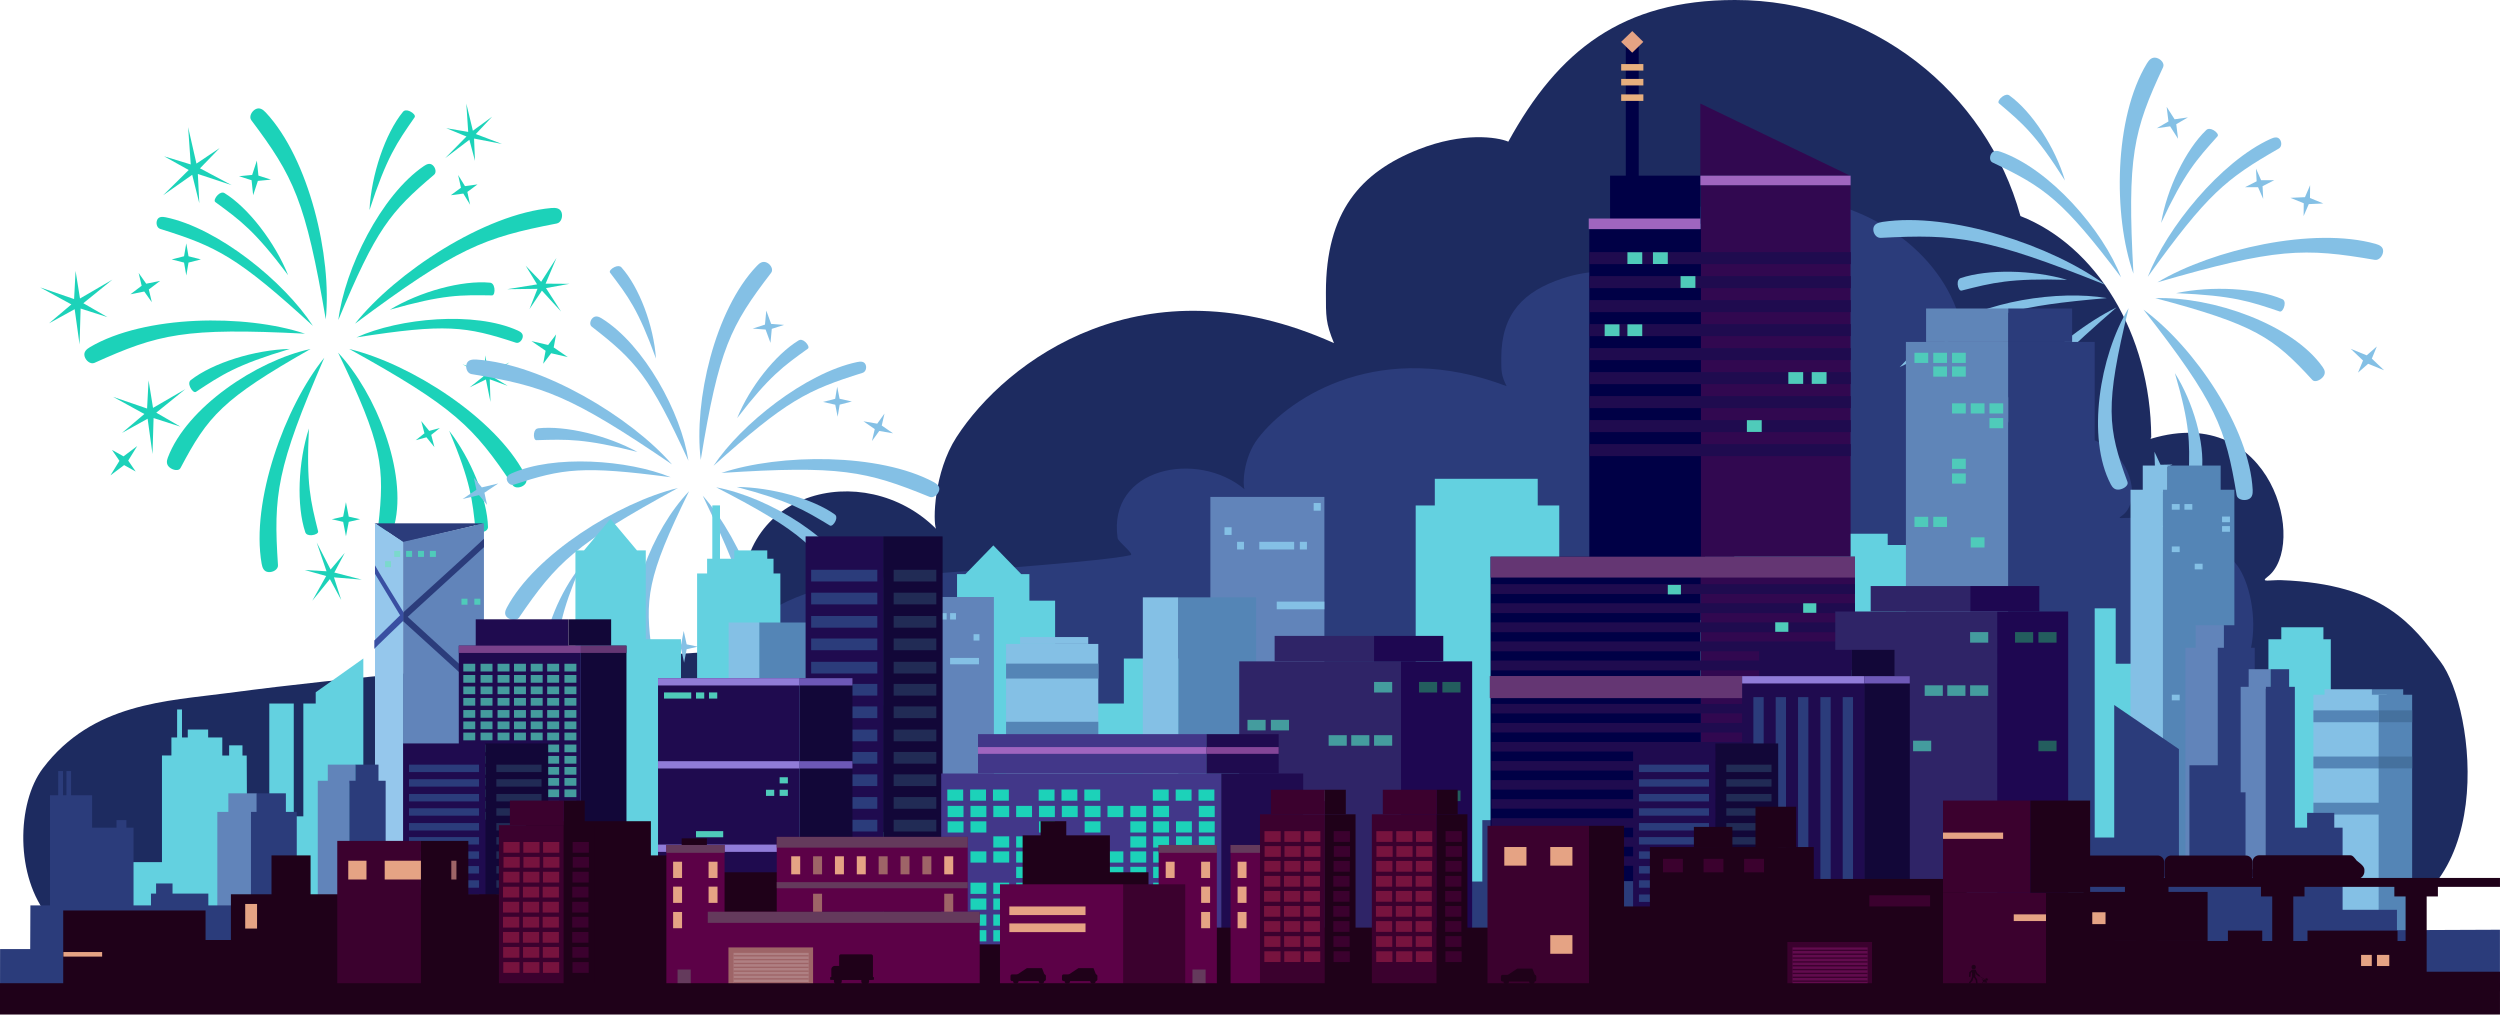 <svg xmlns="http://www.w3.org/2000/svg" viewBox="0 0 1500.01 608.74"><defs><style>.cls-1{fill:#1d2b60;}.cls-1,.cls-10,.cls-11,.cls-14,.cls-2,.cls-22,.cls-23,.cls-3,.cls-37,.cls-4,.cls-5{fill-rule:evenodd;}.cls-2,.cls-9{fill:#2b3c7b;}.cls-3,.cls-32{fill:#1cd2b9;}.cls-4,.cls-7{fill:#84c0e5;}.cls-5{fill:#63d1e0;}.cls-6{fill:#5485b6;}.cls-10,.cls-8{fill:#6184ba;}.cls-11{fill:#95c7ec;}.cls-12{fill:#7bd9cc;}.cls-13{fill:#4fcbba;}.cls-14{fill:#394fa2;}.cls-15{fill:#45719e;}.cls-16{fill:#5f85b8;}.cls-17{fill:#120738;}.cls-18{fill:#1f0b4f;}.cls-19{fill:#212b55;}.cls-20{fill:#000046;}.cls-21,.cls-22{fill:#310850;}.cls-23,.cls-38{fill:#e5a384;}.cls-24{fill:#e7af7e;}.cls-25{fill:#643673;}.cls-26{fill:#9f65bf;}.cls-27{fill:#2f2467;}.cls-28{fill:#449c9e;}.cls-29{fill:#1e0751;}.cls-30{fill:#235d5e;}.cls-31{fill:#423789;}.cls-33{fill:#834597;}.cls-34{fill:#907cd8;}.cls-35{fill:#6d58b7;}.cls-36{fill:#79428b;}.cls-37,.cls-41{fill:#1f0119;}.cls-39{fill:#5c0147;}.cls-40{fill:#643a5c;}.cls-42{fill:#3b012e;}.cls-43{fill:#9e6467;}.cls-44{fill:#77133e;}.cls-45{fill:#af8083;}.cls-46{fill:#620b4e;}</style></defs><g id="Layer_2" data-name="Layer 2"><g id="Layer_1-2" data-name="Layer 1"><g id="clouds-20"><g id="big-cloud"><path class="cls-1" d="M1212.27,129.63C1191.88,55,1122.87,0,1041,0,973.57,0,935,30.2,905,85c-6.71-2.85-27.36-5.8-53.73,4.58-34.92,13.76-55.72,37.43-55.72,85.85,0,14.73-.14,18.25,4.84,30.44-114-51.27-196.65,10.2-226.53,56.48-13.56,21-14.16,50.57-12.23,54.92-42.94-43-125.13-23.48-115.69,52.62.52,4.07,15.59,17.42,11.77,18.42-14.88,3.87-165.85,7-320.84,27.49C100,420.71,55.46,421.69,25.71,461,9.94,481.86,9,526.29,29.38,550.37c7.91,9.34,40.24,14,52.87,13.87,232.93-2.4,1294.7-5.09,1332.25-9.48,85.64-10,71-130,49.67-157.92-16.14-21.14-33.89-46.46-95.34-48.74-6.58-.23-13.09,1.61-8.32-2,24.22-18.39,3.16-104.78-69.76-82.89-.86.26,0-.91,0-.91C1290.44,200,1257.51,147.36,1212.27,129.63Z"/></g><g id="big-cloud1"><path class="cls-2" d="M1175.22,189.26c-13.43-41.48-58.87-72-112.8-72-44.4,0-69.81,16.78-89.57,47.26-4.42-1.58-18-3.23-35.38,2.55-23,7.64-36.7,20.8-36.7,47.71,0,8.18-.09,10.14,3.19,16.92-75.1-28.5-129.5,5.67-149.19,31.39-8.92,11.66-9.32,28.11-8,30.52-28.28-23.9-82.4-13-76.18,29.25.34,2.26,10.26,9.68,7.74,10.24-9.8,2.15-36.26,5.06-138.67,12.58-36.81,2.71-70.22,11.56-87.46,28.59-11.06,10.91-20.24,25.1-6.84,38.49,5.19,5.19,32.06,10.64,40.39,10.57,153.39-1.33,798,4.69,822.7,2.25,56.4-5.57,46.73-72.27,32.71-87.77-10.63-11.75-22.32-25.82-62.79-27.08-4.33-.13-8.62.89-5.48-1.12,16-10.21,2.08-58.23-45.94-46.07-.57.15,0-.5,0-.5C1226.7,228.39,1205,199.12,1175.22,189.26Z"/></g></g><g id="_20" data-name=" 20"><g id="Dawn-sky-5"><g id="fireworks"><path class="cls-3" d="M213,194.22c61.21-45.6,77.28-51.66,121.05-60.12,2.64-.51,3.78-4.11,2.89-6.67s-3.43-2.86-6.12-2.62C290.93,128.37,237.64,163.23,213,194.22Z"/><path class="cls-3" d="M203,192c22.71-54.62,31.14-64.86,57.45-87.15,1.59-1.35.86-4.27-.81-5.72s-3.53-.7-5.27.48C228.64,117.06,206.85,161.25,203,192Z"/><path class="cls-3" d="M195.46,191.61c-12.12-71.29-19.38-85.79-44.68-119.5-1.52-2,.14-5.33,2.54-6.59s4.41.12,6.16,2C185.39,95.26,199.28,153.87,195.46,191.61Z"/><path class="cls-3" d="M112.87,76.28l5,21.88,13.9-9.31L120,101l19,10.09-20.29-6.71.87,17.56-4.26-17.06-17.47,12.3L113.22,102,98.45,93.78l16,4.89Z"/><path class="cls-3" d="M111.21,233.48,93.76,247.6,108.25,256l-16.1-5.16-.65,21.55-2.93-21.16-15.38,8.53,13.43-11.36L67.87,238.12l20.38,7,.89-16.9,2.68,16.52Z"/><path class="cls-3" d="M67.42,167.8,50,181.93l14.49,8.36-16.11-5.16-.64,21.55-2.94-21.17L29.4,194l13.43-11.35L24.09,172.44l20.37,7,.89-16.89L48,179.1Z"/><path class="cls-3" d="M190,325.48l8.37,16.23,8.5-10-6.27,11.81,16.49,4.27-16.71-1.38,4.37,13.63-6.82-12.58-10.56,13,8.33-14.86L182.82,342l13.09.77Z"/><path class="cls-3" d="M304.25,173.53l18-2.9-6.83-11.19,9.27,9.64,9.2-14.33-6.52,15.44,14.31.1-14.08,2.56,9.06,14.09-11.51-12.55-7.48,11.09,4.81-12.19Z"/><path class="cls-3" d="M267.09,94.9l12.79-13-12.15-5,13.19,2.25-1.13-17,3.94,16.29L295.3,70l-9.81,10.43,15.67,5.94-16.72-3.24L285,96.52l-3.38-12.66Z"/><path class="cls-3" d="M277.5,218.54l13.61,5.3L291,213.2l2.41,10.55,12.25-6.33-10.86,8.2,9.81,5.89-10.75-3.93.43,13.6-2.75-13.51-9.73,4.75,8.34-6.62Z"/><path class="cls-3" d="M154.12,96.36l.94,9,7.52,2.42-7.86.76-2.83,8.6-.94-9-7.52-2.41,7.86-.77Z"/><path class="cls-3" d="M286.5,110.65l-6.09,4.5,1.65,7.67L278,116.14l-7.52,1,6.1-4.5L274.87,105l4.12,6.68Z"/><path class="cls-3" d="M340.69,214.27l-10-2.33-4.79,6.33,1.46-7.81-8.47-5.81,10,2.34,4.78-6.34-1.45,7.81Z"/><path class="cls-3" d="M207.58,321.77l-1.68-8.65-6.83-1.57,6.82-1.56,1.67-8.67,1.68,8.66,6.83,1.56-6.82,1.57Z"/><path class="cls-3" d="M260.66,268.28l-4.78-5.9-6.44,1.75,5.23-4.15-1.93-7.35,4.78,5.91,6.43-1.76-5.21,4.15Z"/><path class="cls-3" d="M66.27,285.23l5.39-8.73-4.48-6.56,6.94,3.87,8.2-6.18-5.4,8.74,4.49,6.55-6.94-3.86Z"/><path class="cls-3" d="M78.23,176.59,85,171.45l-1.81-7.67,4.54,6.44,8.35-1.68-6.79,5.14,1.81,7.66-4.54-6.43Z"/><path class="cls-3" d="M103,155.66l7.43-1.9,1.34-7.74,1.34,7.74,7.43,1.89-7.43,1.9-1.33,7.74-1.35-7.74Z"/><path class="cls-3" d="M187.75,195.53c-45.16-41.31-57.48-47.53-91.63-58.19-2.06-.64-2.69-3.56-1.78-5.48s3-1.92,5.07-1.49C130.84,136.83,170.54,169,187.75,195.53Z"/><path class="cls-3" d="M172.89,165.14c-20.14-26.8-28.61-32.83-43.7-43.91-.94-.69-.05-2.79,1.48-4.26s3-1.74,4.06-1.09C149,124.66,165,145.47,172.89,165.14Z"/><path class="cls-3" d="M173.9,209.36c-32.12,9.6-40.71,15.45-56.34,25.76-1,.64-2.63-.93-3.49-2.87s-.59-3.42.39-4.19C127.65,217.74,152.72,209.91,173.9,209.36Z"/><path class="cls-3" d="M185.36,257.1c-1.65,33.48,1,43.53,5.51,61.7.28,1.14-1.75,2.18-3.87,2.33s-3.42-.58-3.82-1.76C177.85,303.5,178.82,277.25,185.36,257.1Z"/><path class="cls-3" d="M269.51,258.47c13,30.92,13.9,41.27,15.85,59.89.13,1.16,2.39,1.44,4.44.87s3-1.72,3-3C292.39,299.53,282.53,275.18,269.51,258.47Z"/><path class="cls-3" d="M233.89,185.84c32.24-9.19,42.63-8.88,61.35-8.6,1.17,0,1.72-2.2,1.39-4.3s-1.34-3.2-2.58-3.32C277.38,168,252,174.91,233.89,185.84Z"/><path class="cls-3" d="M221.69,126.06c10.37-31.88,16.42-40.33,27.1-55.71.66-1-.87-2.65-2.79-3.56s-3.41-.67-4.2.29C231.17,80,222.75,104.9,221.69,126.06Z"/><path class="cls-3" d="M183,200.21c-72.21-3.72-87.94.19-126.36,17.53-2.32,1-5.17-1.3-5.88-3.92s1.08-4.28,3.29-5.58C86.79,189,147,188.25,183,200.21Z"/><path class="cls-3" d="M213.87,202.44c53.6-8.41,65.65-6.72,95.69,3.19,1.81.6,3.75-1.37,4.08-3.38s-1.15-3.1-2.9-3.9C284.8,186.59,239.8,190.72,213.87,202.44Z"/><path class="cls-3" d="M209.59,209.41c63.26,35,74.54,46.66,98,81.68,1.42,2.11,5.08,1.63,7.07-.22s1.34-4.2.15-6.47C297.18,250.77,246.46,218.29,209.59,209.41Z"/><path class="cls-3" d="M202.85,211.59c26.74,55.21,28.1,68.69,24.09,104-.24,2.13,2.89,3.63,5.59,3.38s3.69-2.16,4.21-4.28C244.37,283.24,225.72,236,202.85,211.59Z"/><path class="cls-3" d="M194.59,214.61C165.83,281,164,297.06,166.79,339.12c.17,2.53-3,4.38-5.73,4.13s-3.63-2.51-4.07-5C150.43,300.83,170.79,244.14,194.59,214.61Z"/><path class="cls-3" d="M186.34,209.39c-52.94,30-61.61,40.3-78.07,71.48-1,1.88-4.41,1.33-6.5-.4s-1.83-3.86-1.07-5.89C112,244.52,153.83,216.41,186.34,209.39Z"/><path class="cls-4" d="M403.21,278.66c-61-41.59-77-47-120.28-54.19-2.61-.44-3.79-3.78-2.95-6.19s3.34-2.72,6-2.54C325.35,218.42,378.43,250.12,403.21,278.66Z"/><path class="cls-4" d="M413.05,276.44c-23.22-50.63-31.69-60.06-58-80.45-1.58-1.23-.91-4,.72-5.35s3.47-.71,5.2.36C386.6,206.87,408.76,247.78,413.05,276.44Z"/><path class="cls-4" d="M420.45,275.93c10.88-66.74,17.81-80.38,42.25-112.26,1.47-1.92-.22-5-2.61-6.11s-4.34.18-6,2C428.93,185.84,416.11,240.77,420.45,275.93Z"/><path class="cls-4" d="M427.87,400.82l-8,15.29-8.54-9.18,6.36,10.93-16.19,4.25,16.45-1.55-4.1,12.79,6.53-11.86,10.62,12-8.44-13.73,12.64-3.62-12.9.93Z"/><path class="cls-4" d="M459.78,186.36l-.8,8.41-7.37,2.38,7.76.58,2.92,8,.79-8.42,7.38-2.37-7.76-.59Z"/><path class="cls-4" d="M277.58,299.41l9.82-2.34,4.82,5.84-1.56-7.27,8.27-5.56-9.83,2.35-4.81-5.85,1.54,7.27Z"/><path class="cls-4" d="M410.46,397.64l1.53-8.11L418.7,388,412,386.61l-1.78-8.06-1.53,8.11-6.71,1.56,6.76,1.36Z"/><path class="cls-4" d="M357.31,348.55l4.63-5.58,6.37,1.53-5.21-3.79,1.79-6.89-4.63,5.59-6.37-1.54,5.21,3.79Z"/><path class="cls-4" d="M549.25,361.28l-5.45-8.07,4.32-6.19-6.78,3.72-8.18-5.64,5.45,8.07-4.32,6.19,6.79-3.72Z"/><path class="cls-4" d="M535.82,260l-6.77-4.68,1.66-7.19-4.37,6.08-8.26-1.44,6.77,4.7-1.67,7.18,4.38-6.08Z"/><path class="cls-4" d="M511.1,240.91l-7.34-1.66-1.44-7.2-1.21,7.24-7.3,1.88,7.35,1.66,1.43,7.2,1.22-7.24Z"/><path class="cls-4" d="M428.11,279.48c43.91-39.29,56-45.3,89.47-55.78,2-.64,2.6-3.37,1.68-5.15s-2.94-1.75-5-1.31C483.34,223.77,444.68,254.45,428.11,279.48Z"/><path class="cls-4" d="M442.3,250.86c19.46-25.33,27.72-31.09,42.44-41.68.91-.66,0-2.6-1.54-4s-3-1.57-4-.95C465.26,212.7,449.75,232.38,442.3,250.86Z"/><path class="cls-4" d="M442,292.17c31.82,8.45,40.37,13.77,55.94,23.15,1,.58,2.58-.91,3.39-2.74s.53-3.21-.44-3.9C487.71,299.25,462.86,292.34,442,292.17Z"/><path class="cls-4" d="M431.4,336.91c2.13,31.24-.33,40.66-4.51,57.69-.26,1.07,1.76,2,3.86,2.12s3.36-.6,3.73-1.71C439.51,380.11,438.15,355.62,431.4,336.91Z"/><path class="cls-4" d="M348.44,339.54c-12.32,29.06-13.09,38.74-14.73,56.15-.1,1.09-2.33,1.39-4.36.89s-3-1.56-3-2.71C326.5,378.23,335.86,355.34,348.44,339.54Z"/><path class="cls-4" d="M382.47,271.17c-31.93-8.07-42.17-7.62-60.63-7.06-1.15,0-1.72-2-1.43-4s1.27-3,2.49-3.13C339.31,255.22,364.41,261.25,382.47,271.17Z"/><path class="cls-4" d="M393.59,215.16c-10.7-29.6-16.79-37.39-27.56-51.57-.67-.89.81-2.49,2.7-3.36s3.35-.68,4.14.2C383.55,172.34,392.23,195.43,393.59,215.16Z"/><path class="cls-4" d="M432.85,283.77c71.15-4.63,86.72-1.22,124.87,14.34,2.3.94,5.08-1.29,5.74-3.75s-1.13-4-3.33-5.15C527.56,271.78,468.16,272,432.85,283.77Z"/><path class="cls-4" d="M402.45,286.34c-53-7-64.83-5.23-94.3,4.51-1.78.58-3.72-1.22-4.07-3.09s1.08-2.92,2.8-3.69C332.27,272.68,376.72,275.81,402.45,286.34Z"/><path class="cls-4" d="M406.79,292.78c-61.86,33.7-72.81,44.74-95.4,77.81-1.37,2-5,1.6-7-.09s-1.39-3.9-.25-6C321,332.79,370.56,301.66,406.79,292.78Z"/><path class="cls-4" d="M413.46,294.71c-25.53,52-26.67,64.57-22.18,97.47.27,2-2.8,3.44-5.47,3.25s-3.67-2-4.21-3.93C373.6,362.25,391.28,317.86,413.46,294.71Z"/><path class="cls-4" d="M421.65,297.39C451,358.87,453.06,373.88,451,413.18c-.13,2.37,3.05,4.05,5.71,3.77s3.54-2.4,3.94-4.76C466.5,377.18,445.57,324.58,421.65,297.39Z"/><path class="cls-4" d="M429.71,292.39c52.66,27.2,61.36,36.64,78.06,65.48,1,1.74,4.37,1.18,6.41-.47s1.74-3.63,1-5.52C503.52,324,461.87,298.43,429.71,292.39Z"/><path class="cls-4" d="M1263.12,170.86c-71.54-28.63-89-30.55-134.71-28.14-2.76.14-4.71-3-4.39-5.64s2.78-3.53,5.53-3.94C1170.26,127,1231.46,147.36,1263.12,170.86Z"/><path class="cls-4" d="M1272.64,166.38c-35-46.34-45.78-54-77.14-68.9-1.89-.9-1.83-3.84-.47-5.61s3.38-1.5,5.38-.8C1230.05,101.47,1261.83,138.16,1272.64,166.38Z"/><path class="cls-4" d="M1280.07,164.21c-3.93-70.43.06-85.89,17.78-123.86,1.07-2.29-1.34-5-4-5.64s-4.38,1.16-5.71,3.36C1268.44,70.53,1267.74,129.36,1280.07,164.21Z"/><path class="cls-4" d="M1315.72,289.76,1311,307.13l-10.76-7.43,8.94,9.7-15.54,8,16.41-5.28-1.3,14,4-13.54,13.51,9.81-11.69-12.09,12.06-6.53-12.93,3.85Z"/><path class="cls-4" d="M1300,64.12l1.08,8.75-7,4.08,8-1.15,4.77,7.47-1.08-8.76,7-4.07-8,1.14Z"/><path class="cls-4" d="M1139.82,220.26l9.47-4.59,6.23,4.86-3.22-7.05,7.17-7.52-9.49,4.6-6.21-4.87,3.21,7.05Z"/><path class="cls-4" d="M1297.28,290.43l-.27-8.6,6.48-3.11-7.18.14-3.62-7.81.26,8.61-6.48,3.1,7.19-.14Z"/><path class="cls-4" d="M1232.09,252.38l3.46-6.73,6.83.13-6.16-2.68.28-7.43L1233,242.4l-6.83-.13,6.15,2.69Z"/><path class="cls-4" d="M1430.47,222.17l-7.36-7,3-7.29-6.07,5.32-9.6-3.9,7.37,7-3,7.28,6.09-5.31Z"/><path class="cls-4" d="M1394,122.07l-8-3.25.08-7.7-3.09,7.18-8.73.4,8,3.25-.09,7.7,3.1-7.18Z"/><path class="cls-4" d="M1364.54,108.13l-7.86,0-3.09-7,.4,7.65-7,3.56,7.86,0,3.08,7-.39-7.64Z"/><path class="cls-4" d="M1288.67,166.1c35.89-49.9,46.81-58.73,78.59-76.95,1.92-1.1,1.89-4,.55-5.63s-3.39-1.11-5.41-.2C1332.4,96.93,1299.92,136.87,1288.67,166.1Z"/><path class="cls-4" d="M1296.69,133.76c14.13-30.19,21.24-37.92,33.85-52,.78-.88-.59-2.65-2.45-3.69s-3.4-.93-4.31-.06C1311.49,89.72,1300.12,113.25,1296.69,133.76Z"/><path class="cls-4" d="M1305.65,175.9c34.31,1.45,44.23,4.95,62.2,11,1.12.37,2.42-1.51,2.84-3.56s-.19-3.38-1.34-3.87C1353.83,172.83,1327,171.38,1305.65,175.9Z"/><path class="cls-4" d="M1304.94,223.86c9.2,31.34,8.81,41.49,8.39,59.78,0,1.14,2.24,1.64,4.4,1.29s3.29-1.37,3.42-2.58C1322.92,266,1316,241.4,1304.94,223.86Z"/><path class="cls-4" d="M1221,245.19c-6,32.38-4.61,42.41-2.36,60.52.14,1.13-2.07,1.94-4.25,1.88s-3.4-.9-3.65-2.09C1207.38,289.55,1211.76,264.13,1221,245.19Z"/><path class="cls-4" d="M1240.31,167.9c-34.34-1-44.67,1.73-63.34,6.45-1.17.29-2.22-1.67-2.36-3.74s.62-3.35,1.83-3.76C1192.76,161.36,1219.69,161.86,1240.31,167.9Z"/><path class="cls-4" d="M1239,108.35C1221.48,80.6,1213.52,74,1199.37,62c-.89-.75.26-2.72,2-4s3.26-1.45,4.26-.73C1219.18,67,1233.22,88.55,1239,108.35Z"/><path class="cls-4" d="M1294.47,169.4c71.43-20.72,88.06-20.75,130.42-13.48,2.56.44,4.88-2.46,5-5.11s-2.05-3.8-4.55-4.5C1388.24,135.89,1327.79,149.5,1294.47,169.4Z"/><path class="cls-4" d="M1264.08,178.86c-55.54,4.79-67.22,9.26-95,25.8-1.68,1-4.07-.41-4.85-2.23s.45-3.21,2-4.38C1189.52,180.73,1235.5,173.92,1264.08,178.86Z"/><path class="cls-4" d="M1269.94,184.44c-55.42,48.24-64.09,62-79.67,100.73-.94,2.34-4.71,2.75-7.12,1.47s-2.29-3.66-1.61-6.1C1191.6,244.49,1235,201.63,1269.94,184.44Z"/><path class="cls-4" d="M1277.18,184.9c-14.32,58.68-12.65,71.78-.67,104.28.72,2-2.08,4.13-4.84,4.54s-4.18-1.17-5.17-3.06C1251.77,262.68,1259.79,213.48,1277.18,184.9Z"/><path class="cls-4" d="M1286.12,185.8c43.74,56,49.21,70.84,55.89,111.35.41,2.45,4,3.44,6.67,2.56s3.06-3.24,2.94-5.74C1349.75,257,1316.6,208.11,1286.12,185.8Z"/><path class="cls-4" d="M1293.2,178.89C1353,194.75,1364,202.41,1387.45,228c1.42,1.55,4.72.22,6.42-1.92s1-4.1-.26-5.84C1375.5,194.48,1327.33,177.81,1293.2,178.89Z"/></g></g><path class="cls-5" d="M1421.81,576.36H320.26V499.25h25v-169h5.14l15.89-18.94,15.89,18.94h5.29v53.28H408.6v84h9.66V344.1h6v-8.84h3.13v-32H432v32h8.55v-5h19.82v5h3.75v8.84h4.1V499.25H574.23V344.5h5L596,327.24l16.76,17.26h4.88v15.92h15.43v61.71h41.25v-27h78v27h30.2v45.41h66.9V303.3h11.47v-16h61.75v16h12.92V537.81l105.55-2-.61-228H1103V285.71h5v34.53h24.63V327h24.94V537.81l72.94.69L1232,365h37.43v33.25h24.77v119h35.16v20.52h92.45ZM218,395.1V576.36L161.58,576V422.13h14.68v67.69H182V422.13h7.43v-6.76Zm-108.8,47.37h3.46v-4.75h12.23v4.75h8.49v10.86h4.1v-6.12h8v6.12h2.55l.61,127.45-88.81-1.33-.61-62.16H97.18v-64h5.66V442.47h3.43v-16.8h2.92Zm1284.86-58.9h4.43v148.3h-37.43V383.57h7.72v-7.22h25.28ZM982.47,348.79h35.29V372h12.34V530.27H982.47Z"/><rect class="cls-6" x="1300.44" y="279.33" width="31.97" height="15.82"/><rect class="cls-7" x="1285.66" y="279.33" width="14.78" height="15.82"/><rect class="cls-6" x="1297.77" y="293.85" width="42.86" height="285.03"/><rect class="cls-7" x="1278.33" y="293.85" width="19.45" height="285.03"/><rect class="cls-7" x="1303.08" y="302.44" width="4.74" height="3.39"/><rect class="cls-7" x="1310.66" y="302.44" width="4.74" height="3.39"/><rect class="cls-7" x="1333.24" y="309.93" width="4.74" height="3.39"/><rect class="cls-7" x="1333.24" y="315.67" width="4.74" height="3.39"/><rect class="cls-7" x="1303.08" y="327.88" width="4.74" height="3.39"/><rect class="cls-7" x="1316.83" y="338.24" width="4.74" height="3.39"/><rect class="cls-7" x="1333.24" y="389.41" width="4.74" height="3.39"/><rect class="cls-7" x="1321.57" y="389.41" width="4.74" height="3.39"/><rect class="cls-7" x="1303.08" y="416.82" width="4.74" height="3.39"/><rect class="cls-7" x="1333.24" y="416.82" width="4.74" height="3.39"/><rect class="cls-8" x="726.23" y="298.15" width="68.41" height="251.22"/><rect class="cls-7" x="755.58" y="325.09" width="20.92" height="4.6"/><rect class="cls-7" x="788.2" y="301.81" width="4.26" height="4.6"/><rect class="cls-7" x="734.71" y="316.36" width="4.26" height="4.6"/><rect class="cls-7" x="779.91" y="325.09" width="4.26" height="4.6"/><rect class="cls-7" x="766.05" y="360.98" width="28.59" height="4.6"/><rect class="cls-7" x="742.24" y="325.09" width="4.15" height="4.6"/><rect class="cls-9" x="1334.24" y="375.16" width="14.22" height="15.89"/><rect class="cls-8" x="1317.41" y="375.16" width="16.83" height="15.89"/><rect class="cls-9" x="1330.52" y="388.67" width="22.33" height="189.18"/><rect class="cls-8" x="1311.27" y="388.67" width="19.25" height="189.18"/><rect class="cls-8" x="1349.21" y="401.53" width="13.16" height="11.7"/><rect class="cls-9" x="1362.36" y="401.53" width="11.12" height="11.7"/><rect class="cls-9" x="1359.46" y="412.1" width="17.46" height="147.92"/><rect class="cls-8" x="1344.41" y="412.1" width="15.05" height="147.92"/><rect class="cls-6" x="455.51" y="373.51" width="40.39" height="134.17"/><rect class="cls-7" x="437.19" y="373.51" width="18.33" height="134.17"/><rect class="cls-6" x="706.92" y="358.41" width="46.78" height="211.61"/><rect class="cls-7" x="685.7" y="358.41" width="21.23" height="211.61"/><path class="cls-2" d="M224.72,314l65.65,0L242,325.52S224.72,313.67,224.72,314Z"/><path class="cls-10" d="M290.37,314l-48.52,11.14V580.7h48.52Z"/><path class="cls-11" d="M241.85,325.14,225,314V580.7h16.87Z"/><rect class="cls-12" x="236.53" y="330.55" width="3.6" height="3.6"/><rect class="cls-12" x="231.04" y="336.72" width="3.6" height="3.6"/><rect class="cls-13" x="243.66" y="330.55" width="3.6" height="3.6"/><rect class="cls-13" x="250.8" y="330.55" width="3.6" height="3.6"/><rect class="cls-13" x="284.6" y="359.23" width="3.6" height="3.6"/><rect class="cls-13" x="276.88" y="359.23" width="3.6" height="3.6"/><rect class="cls-13" x="257.93" y="330.55" width="3.6" height="3.6"/><path class="cls-2" d="M290.39,323.23v5.08L242,372.52v-5.15S290.6,323.34,290.39,323.23Z"/><path class="cls-2" d="M290.34,417v-5.08L242,367.71v5.14S290.56,416.88,290.34,417Z"/><path class="cls-14" d="M225,339.22v5.08l16.87,27.87V367S224.79,339.32,225,339.22Z"/><path class="cls-14" d="M224.6,389.36v-5.08l17.32-16.93v5.15S224.38,389.26,224.6,389.36Z"/><rect class="cls-8" x="539.66" y="358.2" width="56.68" height="208.14"/><rect class="cls-7" x="570.06" y="394.76" width="17.33" height="3.82"/><rect class="cls-7" x="564.47" y="367.89" width="3.53" height="3.82"/><rect class="cls-7" x="570.06" y="367.89" width="3.53" height="3.82"/><rect class="cls-7" x="584.14" y="380.52" width="3.53" height="3.82"/><rect class="cls-7" x="539.66" y="373.89" width="23.68" height="3.81"/><rect class="cls-7" x="559.91" y="394.77" width="3.44" height="3.82"/><rect class="cls-7" x="603.64" y="386.36" width="55.35" height="209.82"/><rect class="cls-7" x="612.06" y="382.23" width="40.88" height="4.12"/><rect class="cls-6" x="603.64" y="398.17" width="55.35" height="8.96"/><rect class="cls-6" x="603.64" y="433.07" width="55.35" height="8.96"/><rect class="cls-6" x="603.64" y="467.97" width="55.35" height="8.96"/><rect class="cls-6" x="1423.17" y="413.56" width="18.76" height="4.07"/><rect class="cls-7" x="1394.75" y="413.56" width="28.43" height="4"/><rect class="cls-7" x="1388.06" y="416.84" width="43.94" height="166.58"/><rect class="cls-6" x="1427.2" y="416.84" width="20.1" height="166.58"/><rect class="cls-6" x="1388.06" y="426.22" width="39.14" height="7.12"/><rect class="cls-15" x="1427.2" y="426.22" width="20.1" height="7.12"/><rect class="cls-6" x="1388.06" y="453.93" width="43.94" height="7.12"/><rect class="cls-6" x="1388.06" y="481.63" width="43.94" height="7.12"/><rect class="cls-15" x="1427.2" y="453.92" width="20.1" height="7.12"/><rect class="cls-9" x="213.16" y="458.78" width="13.93" height="11.27"/><rect class="cls-8" x="196.68" y="458.78" width="16.48" height="11.27"/><rect class="cls-9" x="209.52" y="468.46" width="21.87" height="135.54"/><rect class="cls-8" x="190.66" y="468.46" width="18.86" height="135.54"/><rect class="cls-8" x="130.39" y="487.14" width="20.2" height="114.28"/><rect class="cls-8" x="137.02" y="476" width="17.05" height="14.32"/><rect class="cls-9" x="154.06" y="476" width="17.47" height="14.32"/><rect class="cls-9" x="150.59" y="487.14" width="27.47" height="114.28"/><path class="cls-2" d="M1191.17,462.65h3.19v-25h4.22v25h12.15V598.1l-91.3,1.28V473h40.41v48.14H1178V462.65h6.56v-4.14h4.91v-20.9h1.71Zm-238.94,0h11.84v58.44H997l-1.16,78.53-122.27.58-1.17-71.29h17V492.08h28.83V437.61h34ZM37.81,477.15h2.06v-14.5h2.77v14.5H55.26v19.46H69.91v-4.53h5.92v4.53h4.29v46.63H90.59v-7.08h3.06v-6.07h9.87v6.07H125v7.08h21.74l-.16,59.87L0,603.52l.05-34.08H18.12l.12-26.2H30V477.15h4.92v-14.5h2.88Zm1400.4,118-198.52,1-.39-93.63h29.24V423l38.83,26.48V521.6h6.3V459.15h22.19V475.4h11.48v46.2h15.6v-25h21.33v-8.86h16.3v8.86h5v49.28h32.61v12.23l61.79-.27v37Z"/><rect class="cls-9" x="1204.88" y="205.16" width="51.94" height="355.86"/><rect class="cls-9" x="1204.88" y="185.1" width="38.41" height="20.06"/><rect class="cls-16" x="1155.66" y="185.1" width="49.22" height="20.06"/><rect class="cls-16" x="1143.55" y="205.16" width="61.33" height="355.86"/><rect class="cls-13" x="1148.68" y="211.67" width="8.25" height="6.1"/><rect class="cls-13" x="1159.96" y="211.67" width="8.25" height="6.1"/><rect class="cls-13" x="1171.23" y="211.67" width="8.25" height="6.1"/><rect class="cls-13" x="1171.23" y="219.88" width="8.25" height="6.1"/><rect class="cls-13" x="1159.96" y="219.88" width="8.25" height="6.1"/><rect class="cls-13" x="1171.23" y="242" width="8.25" height="6.1"/><rect class="cls-13" x="1182.46" y="242" width="8.25" height="6.1"/><rect class="cls-13" x="1193.68" y="250.84" width="8.25" height="6.1"/><rect class="cls-13" x="1171.23" y="275.25" width="8.25" height="6.1"/><rect class="cls-13" x="1171.23" y="284.07" width="8.25" height="6.1"/><rect class="cls-13" x="1148.68" y="310.08" width="8.25" height="6.1"/><rect class="cls-13" x="1159.96" y="310.08" width="8.25" height="6.1"/><rect class="cls-13" x="1182.46" y="322.4" width="8.25" height="6.1"/><rect class="cls-13" x="1148.68" y="383.09" width="8.25" height="6.1"/><rect class="cls-13" x="1182.46" y="383.09" width="8.25" height="6.1"/><rect class="cls-13" x="1193.68" y="383.09" width="8.25" height="6.1"/><rect class="cls-13" x="1193.68" y="392.14" width="8.25" height="6.1"/><rect class="cls-13" x="1193.68" y="242" width="8.25" height="6.1"/><rect class="cls-17" x="529.9" y="321.83" width="35.67" height="238.88"/><rect class="cls-18" x="483.37" y="321.83" width="46.53" height="238.88"/><rect class="cls-9" x="486.7" y="341.87" width="39.68" height="7.01"/><rect class="cls-19" x="536.19" y="341.87" width="25.59" height="7.01"/><rect class="cls-9" x="486.7" y="355.62" width="39.68" height="7.01"/><rect class="cls-19" x="536.19" y="355.62" width="25.59" height="7.01"/><rect class="cls-9" x="486.7" y="369.6" width="39.68" height="7.01"/><rect class="cls-19" x="536.19" y="369.6" width="25.59" height="7.01"/><rect class="cls-9" x="486.7" y="383.11" width="39.68" height="7.01"/><rect class="cls-19" x="536.19" y="383.11" width="25.59" height="7.01"/><rect class="cls-9" x="486.7" y="397.09" width="39.68" height="7.01"/><rect class="cls-19" x="536.19" y="397.09" width="25.59" height="7.01"/><rect class="cls-9" x="486.7" y="410.35" width="39.68" height="7.01"/><rect class="cls-19" x="536.19" y="410.35" width="25.59" height="7.01"/><rect class="cls-9" x="486.7" y="423.86" width="39.68" height="7.01"/><rect class="cls-19" x="536.19" y="423.86" width="25.59" height="7.01"/><rect class="cls-9" x="486.7" y="437.76" width="39.68" height="7.01"/><rect class="cls-19" x="536.19" y="437.76" width="25.59" height="7.01"/><rect class="cls-9" x="486.7" y="451.19" width="39.68" height="7.01"/><rect class="cls-19" x="536.19" y="451.19" width="25.59" height="7.01"/><rect class="cls-9" x="486.7" y="464.62" width="39.68" height="7.01"/><rect class="cls-19" x="536.19" y="464.62" width="25.59" height="7.01"/><rect class="cls-9" x="486.7" y="478.25" width="39.68" height="7.01"/><rect class="cls-19" x="536.19" y="478.25" width="25.59" height="7.01"/><rect class="cls-9" x="486.7" y="491.88" width="39.68" height="7.01"/><rect class="cls-19" x="536.19" y="491.88" width="25.59" height="7.01"/><rect class="cls-9" x="486.7" y="505.71" width="39.68" height="7.01"/><rect class="cls-19" x="536.19" y="505.71" width="25.59" height="7.01"/><rect class="cls-20" x="953.59" y="137.46" width="69.47" height="214.6"/><rect class="cls-21" x="1020.58" y="111.13" width="89.78" height="222.89"/><rect class="cls-21" x="1020.25" y="334.02" width="92.74" height="71.6"/><rect class="cls-20" x="894.35" y="334.02" width="125.9" height="71.6"/><rect class="cls-21" x="1020.58" y="405.62" width="131.67" height="155.42"/><rect class="cls-20" x="894.34" y="405.62" width="126.24" height="123.05"/><path class="cls-22" d="M1110,105.39h-89.78V62.13Z"/><rect class="cls-20" x="975.48" y="25.13" width="7.76" height="83.59"/><path class="cls-23" d="M979.37,18.64,986,25.13l-6.66,6.49-6.66-6.49Z"/><rect class="cls-24" x="972.71" y="38.44" width="13.32" height="3.91"/><rect class="cls-24" x="972.71" y="47.35" width="13.32" height="3.91"/><rect class="cls-24" x="972.71" y="56.63" width="13.32" height="3.91"/><rect class="cls-20" x="966.05" y="105.39" width="54.2" height="28.88"/><rect class="cls-25" x="893.87" y="405.62" width="258.39" height="13.25"/><rect class="cls-25" x="894.35" y="334.02" width="218.65" height="12.51"/><rect class="cls-26" x="953.25" y="131.12" width="66.99" height="6.34"/><rect class="cls-26" x="1020.25" y="105.41" width="90.12" height="5.72"/><rect class="cls-18" x="953.56" y="180.06" width="156.9" height="7.21"/><rect class="cls-18" x="953.56" y="165.67" width="156.9" height="7.21"/><rect class="cls-18" x="953.56" y="151.27" width="156.9" height="7.21"/><rect class="cls-18" x="953.56" y="223.26" width="156.9" height="7.21"/><rect class="cls-18" x="953.56" y="208.86" width="156.9" height="7.21"/><rect class="cls-18" x="953.56" y="194.46" width="156.9" height="7.21"/><rect class="cls-18" x="953.56" y="266.45" width="156.9" height="7.21"/><rect class="cls-18" x="953.56" y="252.05" width="156.9" height="7.21"/><rect class="cls-18" x="953.56" y="237.65" width="156.9" height="7.21"/><rect class="cls-13" x="976.46" y="151.35" width="8.9" height="7.05"/><rect class="cls-13" x="991.78" y="151.35" width="8.9" height="7.05"/><rect class="cls-13" x="1008.35" y="165.69" width="8.9" height="7.05"/><rect class="cls-13" x="976.46" y="194.61" width="8.9" height="7.05"/><rect class="cls-13" x="962.8" y="194.61" width="8.9" height="7.05"/><rect class="cls-13" x="1073.01" y="223.28" width="8.9" height="7.05"/><rect class="cls-13" x="1087.04" y="223.28" width="8.9" height="7.05"/><rect class="cls-13" x="1048.14" y="252.11" width="8.9" height="7.05"/><rect class="cls-18" x="894.68" y="373.42" width="218.32" height="5.9"/><rect class="cls-18" x="894.68" y="361.95" width="218.32" height="5.9"/><rect class="cls-18" x="894.68" y="396.34" width="218.32" height="5.9"/><rect class="cls-18" x="894.68" y="384.88" width="218.32" height="5.9"/><rect class="cls-18" x="894.68" y="350.49" width="218.32" height="5.9"/><rect class="cls-18" x="894.92" y="445.21" width="257.4" height="5.7"/><rect class="cls-18" x="894.92" y="433.78" width="257.4" height="5.7"/><rect class="cls-18" x="894.92" y="422.35" width="257.4" height="5.7"/><rect class="cls-18" x="894.92" y="479.5" width="257.4" height="5.7"/><rect class="cls-18" x="894.92" y="468.07" width="257.4" height="5.7"/><rect class="cls-18" x="894.92" y="456.64" width="257.4" height="5.7"/><rect class="cls-18" x="894.92" y="513.79" width="257.4" height="5.7"/><rect class="cls-18" x="894.92" y="502.36" width="257.4" height="5.7"/><rect class="cls-18" x="894.92" y="490.93" width="257.4" height="5.7"/><rect class="cls-13" x="1081.91" y="361.97" width="7.88" height="5.71"/><rect class="cls-13" x="1065.14" y="373.38" width="7.88" height="5.71"/><rect class="cls-13" x="1000.68" y="350.94" width="7.88" height="5.71"/><rect class="cls-13" x="1139.44" y="433.82" width="7.88" height="5.58"/><rect class="cls-13" x="1127.66" y="433.82" width="7.88" height="5.58"/><rect class="cls-13" x="1089.79" y="468.2" width="7.88" height="5.58"/><rect class="cls-27" x="743.54" y="396.82" width="97.07" height="202.42"/><rect class="cls-28" x="797.19" y="441.11" width="10.88" height="6.33"/><rect class="cls-28" x="810.75" y="441.11" width="10.88" height="6.33"/><rect class="cls-28" x="824.44" y="441.11" width="10.88" height="6.33"/><rect class="cls-28" x="824.44" y="409.18" width="10.88" height="6.33"/><rect class="cls-28" x="748.5" y="431.91" width="10.88" height="6.33"/><rect class="cls-28" x="762.53" y="431.91" width="10.88" height="6.33"/><rect class="cls-28" x="762.62" y="474.33" width="10.88" height="6.33"/><rect class="cls-28" x="748.5" y="474.33" width="10.88" height="6.33"/><rect class="cls-28" x="790.21" y="474.33" width="10.88" height="6.33"/><rect class="cls-28" x="776.65" y="474.33" width="10.88" height="6.33"/><rect class="cls-27" x="764.79" y="381.54" width="59.65" height="15.28"/><rect class="cls-29" x="824.43" y="381.54" width="41.54" height="15.28"/><rect class="cls-29" x="840.61" y="396.82" width="42.68" height="202.42"/><rect class="cls-30" x="851.4" y="409.18" width="10.88" height="6.33"/><rect class="cls-30" x="865.43" y="409.18" width="10.88" height="6.33"/><rect class="cls-30" x="865.43" y="474.33" width="10.88" height="6.33"/><rect class="cls-27" x="1101.17" y="366.9" width="97.07" height="202.42"/><rect class="cls-28" x="1154.82" y="411.19" width="10.88" height="6.33"/><rect class="cls-28" x="1168.39" y="411.19" width="10.88" height="6.33"/><rect class="cls-28" x="1182.07" y="411.19" width="10.88" height="6.33"/><rect class="cls-28" x="1182.07" y="379.26" width="10.88" height="6.33"/><rect class="cls-28" x="1106.14" y="401.99" width="10.88" height="6.33"/><rect class="cls-28" x="1120.16" y="401.99" width="10.88" height="6.33"/><rect class="cls-28" x="1120.25" y="444.42" width="10.88" height="6.33"/><rect class="cls-28" x="1106.14" y="444.42" width="10.88" height="6.33"/><rect class="cls-28" x="1147.85" y="444.42" width="10.88" height="6.33"/><rect class="cls-28" x="1134.28" y="444.42" width="10.88" height="6.33"/><rect class="cls-27" x="1122.42" y="351.63" width="59.65" height="15.28"/><rect class="cls-29" x="1182.07" y="351.62" width="41.54" height="15.28"/><rect class="cls-29" x="1198.24" y="366.9" width="42.68" height="202.42"/><rect class="cls-30" x="1209.03" y="379.26" width="10.88" height="6.33"/><rect class="cls-30" x="1223.06" y="379.26" width="10.88" height="6.33"/><rect class="cls-30" x="1223.06" y="444.42" width="10.88" height="6.33"/><rect class="cls-18" x="732.68" y="464.11" width="49.25" height="134.6"/><rect class="cls-31" x="564.73" y="464.11" width="167.95" height="134.6"/><rect class="cls-32" x="568.39" y="473.7" width="9.53" height="6.73"/><rect class="cls-32" x="582.09" y="473.7" width="9.53" height="6.73"/><rect class="cls-32" x="595.79" y="473.7" width="9.53" height="6.73"/><rect class="cls-31" x="609.49" y="473.7" width="9.53" height="6.73"/><rect class="cls-32" x="623.2" y="473.7" width="9.53" height="6.73"/><rect class="cls-32" x="636.9" y="473.7" width="9.53" height="6.73"/><rect class="cls-32" x="650.6" y="473.7" width="9.53" height="6.73"/><rect class="cls-31" x="664.3" y="473.7" width="9.53" height="6.73"/><rect class="cls-31" x="678" y="473.7" width="9.53" height="6.73"/><rect class="cls-32" x="691.7" y="473.7" width="9.53" height="6.73"/><rect class="cls-32" x="705.41" y="473.7" width="9.53" height="6.73"/><rect class="cls-32" x="719.11" y="473.7" width="9.53" height="6.73"/><rect class="cls-32" x="568.58" y="483.53" width="9.53" height="6.73"/><rect class="cls-32" x="582.29" y="483.53" width="9.53" height="6.73"/><rect class="cls-32" x="595.99" y="483.53" width="9.53" height="6.73"/><rect class="cls-32" x="609.69" y="483.53" width="9.53" height="6.73"/><rect class="cls-32" x="623.39" y="483.53" width="9.53" height="6.73"/><rect class="cls-32" x="637.09" y="483.53" width="9.53" height="6.73"/><rect class="cls-32" x="650.79" y="483.53" width="9.53" height="6.73"/><rect class="cls-32" x="664.49" y="483.53" width="9.53" height="6.73"/><rect class="cls-32" x="678.2" y="483.53" width="9.53" height="6.73"/><rect class="cls-32" x="691.9" y="483.53" width="9.53" height="6.73"/><rect class="cls-31" x="705.6" y="483.53" width="9.53" height="6.73"/><rect class="cls-32" x="719.3" y="483.53" width="9.53" height="6.73"/><rect class="cls-32" x="568.58" y="492.79" width="9.53" height="6.73"/><rect class="cls-32" x="582.29" y="492.79" width="9.53" height="6.73"/><rect class="cls-31" x="595.99" y="492.79" width="9.53" height="6.73"/><rect class="cls-31" x="609.69" y="492.79" width="9.53" height="6.73"/><rect class="cls-32" x="623.39" y="492.79" width="9.53" height="6.73"/><rect class="cls-31" x="637.09" y="492.79" width="9.53" height="6.73"/><rect class="cls-32" x="650.79" y="492.79" width="9.53" height="6.73"/><rect class="cls-31" x="664.49" y="492.79" width="9.53" height="6.73"/><rect class="cls-32" x="678.2" y="492.79" width="9.53" height="6.73"/><rect class="cls-32" x="691.9" y="492.79" width="9.53" height="6.73"/><rect class="cls-32" x="705.6" y="492.79" width="9.53" height="6.73"/><rect class="cls-32" x="719.3" y="492.79" width="9.53" height="6.73"/><rect class="cls-31" x="568.58" y="501.81" width="9.53" height="6.73"/><rect class="cls-31" x="582.29" y="501.81" width="9.53" height="6.73"/><rect class="cls-32" x="595.99" y="501.81" width="9.53" height="6.73"/><rect class="cls-32" x="609.69" y="501.81" width="9.53" height="6.73"/><rect class="cls-32" x="623.39" y="501.81" width="9.53" height="6.73"/><rect class="cls-32" x="637.09" y="501.81" width="9.53" height="6.73"/><rect class="cls-32" x="650.79" y="501.81" width="9.53" height="6.73"/><rect class="cls-31" x="664.49" y="501.81" width="9.53" height="6.73"/><rect class="cls-32" x="678.2" y="501.81" width="9.53" height="6.73"/><rect class="cls-32" x="691.9" y="501.81" width="9.53" height="6.73"/><rect class="cls-32" x="705.6" y="501.81" width="9.53" height="6.73"/><rect class="cls-32" x="719.3" y="501.81" width="9.53" height="6.73"/><rect class="cls-32" x="568.58" y="510.83" width="9.53" height="6.73"/><rect class="cls-32" x="582.29" y="510.83" width="9.53" height="6.73"/><rect class="cls-32" x="595.99" y="510.83" width="9.53" height="6.73"/><rect class="cls-32" x="609.69" y="510.83" width="9.53" height="6.73"/><rect class="cls-32" x="623.39" y="510.83" width="9.53" height="6.73"/><rect class="cls-31" x="637.09" y="510.83" width="9.53" height="6.73"/><rect class="cls-32" x="650.79" y="510.83" width="9.53" height="6.73"/><rect class="cls-32" x="664.49" y="510.83" width="9.53" height="6.73"/><rect class="cls-32" x="678.2" y="510.83" width="9.53" height="6.73"/><rect class="cls-32" x="691.9" y="510.83" width="9.53" height="6.73"/><rect class="cls-32" x="705.6" y="510.83" width="9.53" height="6.73"/><rect class="cls-32" x="719.3" y="510.83" width="9.53" height="6.73"/><rect class="cls-32" x="568.58" y="520.09" width="9.53" height="6.73"/><rect class="cls-31" x="582.29" y="520.09" width="9.53" height="6.73"/><rect class="cls-31" x="595.99" y="520.09" width="9.53" height="6.73"/><rect class="cls-32" x="609.69" y="520.09" width="9.53" height="6.73"/><rect class="cls-32" x="623.39" y="520.09" width="9.53" height="6.73"/><rect class="cls-32" x="637.09" y="520.09" width="9.53" height="6.73"/><rect class="cls-32" x="650.79" y="520.09" width="9.53" height="6.73"/><rect class="cls-32" x="664.49" y="520.09" width="9.53" height="6.73"/><rect class="cls-32" x="678.2" y="520.09" width="9.53" height="6.73"/><rect class="cls-32" x="691.9" y="520.09" width="9.53" height="6.73"/><rect class="cls-32" x="705.6" y="520.09" width="9.53" height="6.73"/><rect class="cls-32" x="719.3" y="520.09" width="9.53" height="6.73"/><rect class="cls-32" x="568.58" y="529.6" width="9.53" height="6.73"/><rect class="cls-32" x="582.29" y="529.6" width="9.53" height="6.73"/><rect class="cls-32" x="595.99" y="529.6" width="9.53" height="6.73"/><rect class="cls-32" x="609.69" y="529.6" width="9.53" height="6.73"/><rect class="cls-32" x="623.39" y="529.6" width="9.53" height="6.73"/><rect class="cls-32" x="637.09" y="529.6" width="9.53" height="6.73"/><rect class="cls-32" x="650.79" y="529.6" width="9.53" height="6.73"/><rect class="cls-32" x="664.49" y="529.6" width="9.53" height="6.73"/><rect class="cls-32" x="678.2" y="529.6" width="9.53" height="6.73"/><rect class="cls-32" x="691.9" y="529.6" width="9.53" height="6.73"/><rect class="cls-32" x="705.6" y="529.6" width="9.53" height="6.73"/><rect class="cls-32" x="719.3" y="529.6" width="9.53" height="6.73"/><rect class="cls-32" x="568.58" y="539.11" width="9.53" height="6.73"/><rect class="cls-32" x="582.29" y="539.11" width="9.53" height="6.73"/><rect class="cls-32" x="595.99" y="539.11" width="9.53" height="6.73"/><rect class="cls-32" x="609.69" y="539.11" width="9.53" height="6.73"/><rect class="cls-32" x="623.39" y="539.11" width="9.53" height="6.73"/><rect class="cls-32" x="637.09" y="539.11" width="9.53" height="6.73"/><rect class="cls-32" x="650.79" y="539.11" width="9.53" height="6.73"/><rect class="cls-32" x="664.49" y="539.11" width="9.53" height="6.73"/><rect class="cls-32" x="678.2" y="539.11" width="9.53" height="6.73"/><rect class="cls-32" x="691.9" y="539.11" width="9.53" height="6.73"/><rect class="cls-32" x="705.6" y="539.11" width="9.53" height="6.73"/><rect class="cls-32" x="719.3" y="539.11" width="9.53" height="6.73"/><rect class="cls-32" x="568.58" y="548.69" width="9.53" height="6.73"/><rect class="cls-32" x="582.29" y="548.69" width="9.53" height="6.73"/><rect class="cls-32" x="595.99" y="548.69" width="9.53" height="6.73"/><rect class="cls-32" x="609.69" y="548.69" width="9.53" height="6.73"/><rect class="cls-32" x="623.39" y="548.69" width="9.53" height="6.73"/><rect class="cls-32" x="637.09" y="548.69" width="9.53" height="6.73"/><rect class="cls-32" x="650.79" y="548.69" width="9.53" height="6.73"/><rect class="cls-32" x="664.49" y="548.69" width="9.53" height="6.73"/><rect class="cls-32" x="678.2" y="548.69" width="9.53" height="6.73"/><rect class="cls-32" x="691.9" y="548.69" width="9.53" height="6.73"/><rect class="cls-32" x="705.6" y="548.69" width="9.53" height="6.73"/><rect class="cls-32" x="719.3" y="548.69" width="9.53" height="6.73"/><rect class="cls-32" x="568.58" y="558.1" width="9.53" height="6.73"/><rect class="cls-32" x="582.29" y="558.1" width="9.53" height="6.73"/><rect class="cls-32" x="595.99" y="558.1" width="9.53" height="6.73"/><rect class="cls-32" x="609.69" y="558.1" width="9.53" height="6.73"/><rect class="cls-32" x="623.39" y="558.1" width="9.53" height="6.73"/><rect class="cls-32" x="637.09" y="558.1" width="9.53" height="6.73"/><rect class="cls-32" x="650.79" y="558.1" width="9.53" height="6.73"/><rect class="cls-32" x="664.49" y="558.1" width="9.53" height="6.73"/><rect class="cls-32" x="678.2" y="558.1" width="9.53" height="6.73"/><rect class="cls-32" x="691.9" y="558.1" width="9.53" height="6.73"/><rect class="cls-32" x="705.6" y="558.1" width="9.53" height="6.73"/><rect class="cls-32" x="719.3" y="558.1" width="9.53" height="6.73"/><rect class="cls-32" x="568.58" y="567.83" width="9.53" height="6.73"/><rect class="cls-32" x="582.29" y="567.83" width="9.53" height="6.73"/><rect class="cls-32" x="595.99" y="567.83" width="9.53" height="6.73"/><rect class="cls-32" x="609.69" y="567.83" width="9.53" height="6.73"/><rect class="cls-32" x="623.39" y="567.83" width="9.53" height="6.73"/><rect class="cls-32" x="637.09" y="567.83" width="9.53" height="6.73"/><rect class="cls-32" x="650.79" y="567.83" width="9.53" height="6.73"/><rect class="cls-32" x="664.49" y="567.83" width="9.53" height="6.73"/><rect class="cls-32" x="678.2" y="567.83" width="9.53" height="6.73"/><rect class="cls-32" x="691.9" y="567.83" width="9.53" height="6.73"/><rect class="cls-32" x="705.6" y="567.83" width="9.53" height="6.73"/><rect class="cls-32" x="719.3" y="567.83" width="9.53" height="6.73"/><rect class="cls-32" x="568.58" y="576.94" width="9.53" height="6.73"/><rect class="cls-32" x="582.29" y="576.94" width="9.53" height="6.73"/><rect class="cls-32" x="595.99" y="576.94" width="9.53" height="6.73"/><rect class="cls-32" x="609.69" y="576.94" width="9.53" height="6.73"/><rect class="cls-32" x="623.39" y="576.94" width="9.53" height="6.73"/><rect class="cls-32" x="637.09" y="576.94" width="9.53" height="6.73"/><rect class="cls-32" x="650.79" y="576.94" width="9.53" height="6.73"/><rect class="cls-32" x="664.49" y="576.94" width="9.53" height="6.73"/><rect class="cls-32" x="678.2" y="576.94" width="9.53" height="6.73"/><rect class="cls-32" x="691.9" y="576.94" width="9.53" height="6.73"/><rect class="cls-32" x="705.6" y="576.94" width="9.53" height="6.73"/><rect class="cls-32" x="719.3" y="576.94" width="9.53" height="6.73"/><rect class="cls-31" x="586.81" y="440.48" width="137.06" height="23.63"/><rect class="cls-18" x="723.88" y="440.48" width="43.32" height="23.63"/><rect class="cls-26" x="586.81" y="448.25" width="137.06" height="4.05"/><rect class="cls-33" x="723.88" y="448.25" width="43.32" height="4.05"/><rect class="cls-17" x="479.77" y="406.9" width="31.72" height="190.96"/><rect class="cls-18" x="394.82" y="406.9" width="84.95" height="190.96"/><rect class="cls-13" x="398.41" y="415.46" width="16.33" height="3.69"/><rect class="cls-13" x="417.6" y="498.68" width="16.33" height="3.69"/><rect class="cls-13" x="467.78" y="466.35" width="4.95" height="3.69"/><rect class="cls-13" x="467.78" y="473.85" width="4.95" height="3.69"/><rect class="cls-13" x="459.59" y="473.85" width="4.95" height="3.69"/><rect class="cls-13" x="417.6" y="415.46" width="4.95" height="3.69"/><rect class="cls-13" x="425.4" y="415.46" width="4.95" height="3.69"/><rect class="cls-34" x="394.82" y="406.9" width="84.95" height="4.38"/><rect class="cls-35" x="479.77" y="406.9" width="31.72" height="4.38"/><rect class="cls-34" x="394.82" y="456.71" width="84.95" height="4.38"/><rect class="cls-35" x="479.77" y="456.71" width="31.72" height="4.38"/><rect class="cls-34" x="394.82" y="506.75" width="84.95" height="4.38"/><rect class="cls-35" x="479.77" y="506.75" width="31.72" height="4.38"/><rect class="cls-17" x="1118.55" y="405.7" width="27.35" height="190.96"/><rect class="cls-18" x="1045.3" y="405.7" width="73.25" height="190.96"/><rect class="cls-9" x="1105.64" y="418.27" width="6.18" height="132.74"/><rect class="cls-9" x="1092.24" y="418.27" width="6.18" height="132.74"/><rect class="cls-9" x="1078.84" y="418.27" width="6.18" height="132.74"/><rect class="cls-9" x="1065.43" y="418.27" width="6.18" height="132.74"/><rect class="cls-9" x="1052.03" y="418.27" width="6.18" height="132.74"/><rect class="cls-18" x="1055.45" y="389.91" width="55.67" height="17.98"/><rect class="cls-17" x="1111.13" y="389.91" width="25.58" height="15.79"/><rect class="cls-34" x="1045.3" y="405.7" width="73.25" height="4.38"/><rect class="cls-35" x="1118.55" y="405.7" width="27.35" height="4.38"/><rect class="cls-17" x="348.53" y="387.38" width="27.35" height="190.96"/><rect class="cls-18" x="275.28" y="387.38" width="73.25" height="190.96"/><rect class="cls-28" x="277.98" y="398.26" width="7.17" height="4.63"/><rect class="cls-28" x="288.33" y="398.26" width="7.17" height="4.63"/><rect class="cls-28" x="298.53" y="398.26" width="7.17" height="4.63"/><rect class="cls-28" x="308.4" y="398.26" width="7.17" height="4.63"/><rect class="cls-28" x="318.43" y="398.26" width="7.17" height="4.63"/><rect class="cls-28" x="328.31" y="398.26" width="7.17" height="4.63"/><rect class="cls-28" x="338.67" y="398.26" width="7.17" height="4.63"/><rect class="cls-28" x="277.98" y="405.01" width="7.17" height="4.63"/><rect class="cls-28" x="288.33" y="405.01" width="7.17" height="4.63"/><rect class="cls-28" x="298.53" y="405.01" width="7.17" height="4.63"/><rect class="cls-28" x="308.4" y="405.01" width="7.17" height="4.63"/><rect class="cls-28" x="318.43" y="405.01" width="7.17" height="4.63"/><rect class="cls-28" x="328.31" y="405.01" width="7.17" height="4.63"/><rect class="cls-28" x="338.67" y="405.01" width="7.17" height="4.63"/><rect class="cls-28" x="277.98" y="411.89" width="7.17" height="4.63"/><rect class="cls-28" x="288.33" y="411.89" width="7.17" height="4.63"/><rect class="cls-28" x="298.53" y="411.89" width="7.17" height="4.63"/><rect class="cls-28" x="308.4" y="411.89" width="7.17" height="4.63"/><rect class="cls-28" x="318.43" y="411.89" width="7.17" height="4.63"/><rect class="cls-28" x="328.31" y="411.89" width="7.17" height="4.63"/><rect class="cls-28" x="338.67" y="411.89" width="7.17" height="4.63"/><rect class="cls-28" x="277.98" y="418.77" width="7.17" height="4.63"/><rect class="cls-28" x="288.33" y="418.77" width="7.17" height="4.63"/><rect class="cls-28" x="298.53" y="418.77" width="7.17" height="4.63"/><rect class="cls-28" x="308.4" y="418.77" width="7.17" height="4.63"/><rect class="cls-28" x="318.43" y="418.77" width="7.17" height="4.63"/><rect class="cls-28" x="328.31" y="418.77" width="7.17" height="4.63"/><rect class="cls-28" x="338.67" y="418.77" width="7.17" height="4.63"/><rect class="cls-28" x="277.98" y="426.03" width="7.17" height="4.63"/><rect class="cls-28" x="288.33" y="426.03" width="7.17" height="4.63"/><rect class="cls-28" x="298.53" y="426.03" width="7.17" height="4.63"/><rect class="cls-28" x="308.4" y="426.03" width="7.17" height="4.63"/><rect class="cls-28" x="318.43" y="426.03" width="7.17" height="4.63"/><rect class="cls-28" x="328.31" y="426.03" width="7.17" height="4.63"/><rect class="cls-28" x="338.67" y="426.03" width="7.17" height="4.63"/><rect class="cls-28" x="277.98" y="432.88" width="7.17" height="4.63"/><rect class="cls-28" x="288.33" y="432.88" width="7.17" height="4.63"/><rect class="cls-28" x="298.53" y="432.88" width="7.17" height="4.63"/><rect class="cls-28" x="308.4" y="432.88" width="7.17" height="4.63"/><rect class="cls-28" x="318.43" y="432.88" width="7.17" height="4.63"/><rect class="cls-28" x="328.31" y="432.88" width="7.17" height="4.63"/><rect class="cls-28" x="338.67" y="432.88" width="7.17" height="4.63"/><rect class="cls-28" x="277.98" y="439.57" width="7.17" height="4.63"/><rect class="cls-28" x="288.33" y="439.57" width="7.17" height="4.63"/><rect class="cls-28" x="298.53" y="439.57" width="7.17" height="4.63"/><rect class="cls-28" x="308.4" y="439.57" width="7.17" height="4.63"/><rect class="cls-28" x="318.43" y="439.57" width="7.17" height="4.63"/><rect class="cls-28" x="328.31" y="439.57" width="7.17" height="4.63"/><rect class="cls-28" x="338.67" y="439.57" width="7.17" height="4.63"/><rect class="cls-28" x="277.98" y="446.74" width="7.17" height="4.63"/><rect class="cls-28" x="288.33" y="446.74" width="7.17" height="4.63"/><rect class="cls-28" x="298.53" y="446.74" width="7.17" height="4.63"/><rect class="cls-28" x="308.4" y="446.74" width="7.17" height="4.63"/><rect class="cls-28" x="318.43" y="446.74" width="7.17" height="4.63"/><rect class="cls-28" x="328.31" y="446.74" width="7.17" height="4.63"/><rect class="cls-28" x="338.67" y="446.74" width="7.17" height="4.63"/><rect class="cls-28" x="277.98" y="453.57" width="7.17" height="4.63"/><rect class="cls-28" x="288.33" y="453.57" width="7.17" height="4.63"/><rect class="cls-28" x="298.53" y="453.57" width="7.17" height="4.63"/><rect class="cls-28" x="308.4" y="453.57" width="7.17" height="4.63"/><rect class="cls-28" x="318.43" y="453.57" width="7.17" height="4.63"/><rect class="cls-28" x="328.31" y="453.57" width="7.17" height="4.63"/><rect class="cls-28" x="338.67" y="453.57" width="7.17" height="4.63"/><rect class="cls-28" x="277.98" y="460.19" width="7.17" height="4.63"/><rect class="cls-28" x="288.33" y="460.19" width="7.17" height="4.63"/><rect class="cls-28" x="298.53" y="460.19" width="7.17" height="4.63"/><rect class="cls-28" x="308.4" y="460.19" width="7.17" height="4.63"/><rect class="cls-28" x="318.43" y="460.19" width="7.17" height="4.63"/><rect class="cls-28" x="328.31" y="460.19" width="7.17" height="4.63"/><rect class="cls-28" x="338.67" y="460.19" width="7.17" height="4.63"/><rect class="cls-28" x="277.98" y="466.82" width="7.17" height="4.63"/><rect class="cls-28" x="288.33" y="466.82" width="7.17" height="4.63"/><rect class="cls-28" x="298.53" y="466.82" width="7.17" height="4.63"/><rect class="cls-28" x="308.4" y="466.82" width="7.17" height="4.63"/><rect class="cls-28" x="318.43" y="466.82" width="7.17" height="4.63"/><rect class="cls-28" x="328.31" y="466.82" width="7.17" height="4.63"/><rect class="cls-28" x="338.67" y="466.82" width="7.17" height="4.63"/><rect class="cls-28" x="277.98" y="473.65" width="7.17" height="4.63"/><rect class="cls-28" x="288.33" y="473.65" width="7.17" height="4.63"/><rect class="cls-28" x="298.53" y="473.65" width="7.17" height="4.63"/><rect class="cls-28" x="308.4" y="473.65" width="7.17" height="4.63"/><rect class="cls-28" x="318.43" y="473.65" width="7.17" height="4.63"/><rect class="cls-28" x="328.31" y="473.65" width="7.17" height="4.63"/><rect class="cls-28" x="338.67" y="473.65" width="7.17" height="4.63"/><rect class="cls-28" x="277.98" y="480.55" width="7.17" height="4.63"/><rect class="cls-28" x="288.33" y="480.55" width="7.17" height="4.63"/><rect class="cls-28" x="298.53" y="480.55" width="7.17" height="4.63"/><rect class="cls-28" x="308.4" y="480.55" width="7.17" height="4.63"/><rect class="cls-28" x="318.43" y="480.55" width="7.17" height="4.63"/><rect class="cls-28" x="328.31" y="480.55" width="7.17" height="4.63"/><rect class="cls-28" x="338.67" y="480.55" width="7.17" height="4.63"/><rect class="cls-28" x="277.98" y="487.17" width="7.17" height="4.63"/><rect class="cls-28" x="288.33" y="487.17" width="7.17" height="4.63"/><rect class="cls-28" x="298.53" y="487.17" width="7.17" height="4.63"/><rect class="cls-28" x="308.4" y="487.17" width="7.17" height="4.63"/><rect class="cls-28" x="318.43" y="487.17" width="7.17" height="4.63"/><rect class="cls-28" x="328.31" y="487.17" width="7.17" height="4.63"/><rect class="cls-28" x="338.67" y="487.17" width="7.17" height="4.63"/><rect class="cls-18" x="285.44" y="371.59" width="55.67" height="17.98"/><rect class="cls-17" x="341.11" y="371.59" width="25.58" height="15.79"/><rect class="cls-36" x="275.28" y="387.38" width="73.25" height="4.38"/><rect class="cls-25" x="348.53" y="387.38" width="27.35" height="4.38"/><rect class="cls-17" x="291.15" y="446.07" width="37.78" height="151.62"/><rect class="cls-18" x="241.87" y="446.07" width="49.28" height="151.62"/><rect class="cls-9" x="245.39" y="458.79" width="42.03" height="4.45"/><rect class="cls-19" x="297.81" y="458.79" width="27.11" height="4.45"/><rect class="cls-9" x="245.39" y="467.52" width="42.03" height="4.45"/><rect class="cls-19" x="297.81" y="467.52" width="27.11" height="4.45"/><rect class="cls-9" x="245.39" y="476.39" width="42.03" height="4.45"/><rect class="cls-19" x="297.81" y="476.39" width="27.11" height="4.45"/><rect class="cls-9" x="245.39" y="484.96" width="42.03" height="4.45"/><rect class="cls-19" x="297.81" y="484.96" width="27.11" height="4.45"/><rect class="cls-9" x="245.39" y="493.84" width="42.03" height="4.45"/><rect class="cls-19" x="297.81" y="493.84" width="27.11" height="4.45"/><rect class="cls-9" x="245.39" y="502.26" width="42.03" height="4.45"/><rect class="cls-19" x="297.81" y="502.26" width="27.11" height="4.45"/><rect class="cls-9" x="245.39" y="510.83" width="42.03" height="4.45"/><rect class="cls-19" x="297.81" y="510.83" width="27.11" height="4.45"/><rect class="cls-9" x="245.39" y="519.65" width="42.03" height="4.45"/><rect class="cls-19" x="297.81" y="519.65" width="27.11" height="4.45"/><rect class="cls-9" x="245.39" y="528.18" width="42.03" height="4.45"/><rect class="cls-19" x="297.81" y="528.18" width="27.11" height="4.45"/><rect class="cls-9" x="245.39" y="536.7" width="42.03" height="4.45"/><rect class="cls-19" x="297.81" y="536.7" width="27.11" height="4.45"/><rect class="cls-9" x="245.39" y="545.36" width="42.03" height="4.45"/><rect class="cls-19" x="297.81" y="545.36" width="27.11" height="4.45"/><rect class="cls-9" x="245.39" y="554.01" width="42.03" height="4.45"/><rect class="cls-19" x="297.81" y="554.01" width="27.11" height="4.45"/><rect class="cls-9" x="245.39" y="562.78" width="42.03" height="4.45"/><rect class="cls-19" x="297.81" y="562.78" width="27.11" height="4.45"/><rect class="cls-17" x="1029.14" y="446.07" width="37.78" height="151.62"/><rect class="cls-18" x="979.86" y="446.07" width="49.28" height="151.62"/><rect class="cls-9" x="983.38" y="458.79" width="42.03" height="4.45"/><rect class="cls-19" x="1035.8" y="458.79" width="27.11" height="4.45"/><rect class="cls-9" x="983.38" y="467.52" width="42.03" height="4.45"/><rect class="cls-19" x="1035.8" y="467.52" width="27.11" height="4.45"/><rect class="cls-9" x="983.38" y="476.39" width="42.03" height="4.45"/><rect class="cls-19" x="1035.8" y="476.39" width="27.11" height="4.45"/><rect class="cls-9" x="983.38" y="484.96" width="42.03" height="4.45"/><rect class="cls-19" x="1035.8" y="484.96" width="27.11" height="4.45"/><rect class="cls-9" x="983.38" y="493.84" width="42.03" height="4.45"/><rect class="cls-19" x="1035.8" y="493.84" width="27.11" height="4.45"/><rect class="cls-9" x="983.38" y="502.26" width="42.03" height="4.45"/><rect class="cls-19" x="1035.8" y="502.26" width="27.11" height="4.45"/><rect class="cls-9" x="983.38" y="510.83" width="42.03" height="4.45"/><rect class="cls-19" x="1035.8" y="510.83" width="27.11" height="4.45"/><rect class="cls-9" x="983.38" y="519.65" width="42.03" height="4.45"/><rect class="cls-19" x="1035.8" y="519.65" width="27.11" height="4.45"/><rect class="cls-9" x="983.38" y="528.18" width="42.03" height="4.45"/><rect class="cls-19" x="1035.8" y="528.18" width="27.11" height="4.45"/><rect class="cls-9" x="983.38" y="536.7" width="42.03" height="4.45"/><rect class="cls-19" x="1035.8" y="536.7" width="27.11" height="4.45"/><rect class="cls-9" x="983.38" y="545.36" width="42.03" height="4.45"/><rect class="cls-19" x="1035.8" y="545.36" width="27.11" height="4.45"/><rect class="cls-9" x="983.38" y="554.01" width="42.03" height="4.45"/><rect class="cls-19" x="1035.8" y="554.01" width="27.11" height="4.45"/><rect class="cls-9" x="983.38" y="562.78" width="42.03" height="4.45"/><rect class="cls-19" x="1035.8" y="562.78" width="27.11" height="4.45"/><path class="cls-37" d="M157.38,591.4v3.25H37.92V546.3h85.42V564h15.2V536.56H162.9v-23.3h23.45v23.3h18v-23.3h28.77v23.3h82.42V492.72h75v20.54H409V503h15.14v10.27h5v10.09h57.08v68Zm467-90.2v-8.48h15.39v8.48h26.18v22.15H689.1v33.23H911.67V591.4H689.1v3.25H642.78V591.4H558.36V566.62h55.22V501.2Z"/><rect class="cls-38" x="147.12" y="542.38" width="7.11" height="14.76"/><rect class="cls-38" x="38.05" y="571.23" width="23.23" height="2.73"/><rect class="cls-39" x="695.19" y="506.99" width="34.92" height="84.4"/><rect class="cls-40" x="715.48" y="581.72" width="7.9" height="9.67"/><rect class="cls-40" x="695.19" y="506.99" width="34.92" height="4.71"/><rect class="cls-38" x="699.42" y="517.04" width="5.37" height="9.75"/><rect class="cls-38" x="720.69" y="517.04" width="5.37" height="9.75"/><rect class="cls-38" x="699.42" y="531.98" width="5.37" height="9.75"/><rect class="cls-38" x="720.69" y="531.98" width="5.37" height="9.75"/><rect class="cls-38" x="699.42" y="547.19" width="5.37" height="9.75"/><rect class="cls-38" x="720.69" y="547.19" width="5.37" height="9.75"/><rect class="cls-39" x="738.34" y="506.99" width="34.92" height="84.4"/><rect class="cls-40" x="758.62" y="581.72" width="7.9" height="9.67"/><rect class="cls-40" x="738.34" y="506.99" width="34.92" height="4.71"/><rect class="cls-38" x="742.56" y="517.04" width="5.37" height="9.75"/><rect class="cls-38" x="763.84" y="517.04" width="5.37" height="9.75"/><rect class="cls-38" x="742.56" y="531.98" width="5.37" height="9.75"/><rect class="cls-38" x="763.84" y="531.98" width="5.37" height="9.75"/><rect class="cls-38" x="742.56" y="547.19" width="5.37" height="9.75"/><rect class="cls-38" x="763.84" y="547.19" width="5.37" height="9.75"/><rect class="cls-39" x="399.82" y="506.99" width="34.92" height="84.4"/><rect class="cls-40" x="406.55" y="581.72" width="7.9" height="9.67"/><rect class="cls-40" x="399.82" y="506.99" width="34.92" height="4.71"/><rect class="cls-38" x="425.15" y="517.04" width="5.37" height="9.75"/><rect class="cls-38" x="403.87" y="517.04" width="5.37" height="9.75"/><rect class="cls-38" x="425.15" y="531.98" width="5.37" height="9.75"/><rect class="cls-38" x="403.87" y="531.98" width="5.37" height="9.75"/><rect class="cls-38" x="425.15" y="547.19" width="5.37" height="9.75"/><rect class="cls-38" x="403.87" y="547.19" width="5.37" height="9.75"/><rect class="cls-41" x="252.55" y="504.55" width="28.45" height="86.85"/><rect class="cls-42" x="202.36" y="504.54" width="50.19" height="86.85"/><rect class="cls-38" x="208.96" y="516.44" width="10.93" height="11.27"/><rect class="cls-38" x="230.82" y="516.44" width="21.73" height="11.27"/><rect class="cls-43" x="270.79" y="516.44" width="3.07" height="11.27"/><rect class="cls-42" x="823.12" y="488.59" width="38.91" height="102.81"/><rect class="cls-41" x="862.03" y="488.59" width="18.43" height="102.81"/><rect class="cls-41" x="862.03" y="473.85" width="12.58" height="14.74"/><rect class="cls-42" x="829.69" y="473.85" width="32.34" height="14.74"/><rect class="cls-44" x="825.81" y="498.69" width="9.72" height="6.44"/><rect class="cls-44" x="837.76" y="498.69" width="9.72" height="6.44"/><rect class="cls-44" x="849.62" y="498.69" width="9.72" height="6.44"/><rect class="cls-42" x="867.35" y="498.69" width="9.72" height="6.44"/><rect class="cls-44" x="825.89" y="507.66" width="9.72" height="6.44"/><rect class="cls-44" x="837.83" y="507.66" width="9.72" height="6.44"/><rect class="cls-44" x="849.7" y="507.66" width="9.72" height="6.44"/><rect class="cls-42" x="867.43" y="507.66" width="9.72" height="6.44"/><rect class="cls-44" x="825.74" y="516.58" width="9.72" height="6.44"/><rect class="cls-44" x="837.68" y="516.58" width="9.72" height="6.44"/><rect class="cls-44" x="849.54" y="516.58" width="9.72" height="6.44"/><rect class="cls-42" x="867.27" y="516.58" width="9.72" height="6.44"/><rect class="cls-44" x="825.58" y="525.56" width="9.72" height="6.44"/><rect class="cls-44" x="837.53" y="525.56" width="9.72" height="6.44"/><rect class="cls-44" x="849.39" y="525.56" width="9.72" height="6.44"/><rect class="cls-42" x="867.12" y="525.56" width="9.72" height="6.44"/><rect class="cls-44" x="825.57" y="534.59" width="9.72" height="6.44"/><rect class="cls-44" x="837.51" y="534.59" width="9.72" height="6.44"/><rect class="cls-44" x="849.38" y="534.59" width="9.72" height="6.44"/><rect class="cls-42" x="867.11" y="534.59" width="9.72" height="6.44"/><rect class="cls-44" x="825.57" y="543.59" width="9.72" height="6.44"/><rect class="cls-44" x="837.51" y="543.59" width="9.72" height="6.44"/><rect class="cls-44" x="849.38" y="543.59" width="9.72" height="6.44"/><rect class="cls-42" x="867.11" y="543.59" width="9.72" height="6.44"/><rect class="cls-44" x="825.57" y="552.68" width="9.72" height="6.44"/><rect class="cls-44" x="837.51" y="552.68" width="9.72" height="6.44"/><rect class="cls-44" x="849.38" y="552.68" width="9.72" height="6.44"/><rect class="cls-42" x="867.11" y="552.68" width="9.72" height="6.44"/><rect class="cls-44" x="825.65" y="561.69" width="9.72" height="6.44"/><rect class="cls-44" x="837.6" y="561.69" width="9.72" height="6.44"/><rect class="cls-44" x="849.46" y="561.69" width="9.72" height="6.44"/><rect class="cls-42" x="867.19" y="561.69" width="9.72" height="6.44"/><rect class="cls-44" x="825.74" y="570.77" width="9.72" height="6.44"/><rect class="cls-44" x="837.68" y="570.77" width="9.72" height="6.44"/><rect class="cls-44" x="849.54" y="570.77" width="9.72" height="6.44"/><rect class="cls-42" x="867.27" y="570.77" width="9.72" height="6.44"/><rect class="cls-42" x="756" y="488.59" width="38.91" height="102.81"/><rect class="cls-41" x="794.91" y="488.59" width="18.43" height="102.81"/><rect class="cls-41" x="794.91" y="473.85" width="12.58" height="14.74"/><rect class="cls-42" x="762.57" y="473.85" width="32.34" height="14.74"/><rect class="cls-44" x="758.69" y="498.69" width="9.72" height="6.44"/><rect class="cls-44" x="770.63" y="498.69" width="9.72" height="6.44"/><rect class="cls-44" x="782.5" y="498.69" width="9.72" height="6.44"/><rect class="cls-42" x="800.23" y="498.69" width="9.72" height="6.44"/><rect class="cls-44" x="758.77" y="507.66" width="9.72" height="6.44"/><rect class="cls-44" x="770.71" y="507.66" width="9.72" height="6.44"/><rect class="cls-44" x="782.57" y="507.66" width="9.72" height="6.44"/><rect class="cls-42" x="800.3" y="507.66" width="9.72" height="6.44"/><rect class="cls-44" x="758.61" y="516.58" width="9.72" height="6.44"/><rect class="cls-44" x="770.56" y="516.58" width="9.72" height="6.44"/><rect class="cls-44" x="782.42" y="516.58" width="9.72" height="6.44"/><rect class="cls-42" x="800.15" y="516.58" width="9.72" height="6.44"/><rect class="cls-44" x="758.46" y="525.56" width="9.72" height="6.44"/><rect class="cls-44" x="770.4" y="525.56" width="9.72" height="6.44"/><rect class="cls-44" x="782.27" y="525.56" width="9.72" height="6.44"/><rect class="cls-42" x="800" y="525.56" width="9.72" height="6.44"/><rect class="cls-44" x="758.45" y="534.59" width="9.72" height="6.44"/><rect class="cls-44" x="770.39" y="534.59" width="9.72" height="6.44"/><rect class="cls-44" x="782.26" y="534.59" width="9.72" height="6.44"/><rect class="cls-42" x="799.99" y="534.59" width="9.72" height="6.44"/><rect class="cls-44" x="758.45" y="543.59" width="9.72" height="6.44"/><rect class="cls-44" x="770.39" y="543.59" width="9.72" height="6.44"/><rect class="cls-44" x="782.26" y="543.59" width="9.72" height="6.44"/><rect class="cls-42" x="799.99" y="543.59" width="9.72" height="6.44"/><rect class="cls-44" x="758.45" y="552.68" width="9.72" height="6.44"/><rect class="cls-44" x="770.39" y="552.68" width="9.72" height="6.44"/><rect class="cls-44" x="782.26" y="552.68" width="9.72" height="6.44"/><rect class="cls-42" x="799.99" y="552.68" width="9.72" height="6.44"/><rect class="cls-44" x="758.53" y="561.69" width="9.72" height="6.44"/><rect class="cls-44" x="770.47" y="561.69" width="9.72" height="6.44"/><rect class="cls-44" x="782.34" y="561.69" width="9.72" height="6.44"/><rect class="cls-42" x="800.07" y="561.69" width="9.72" height="6.44"/><rect class="cls-44" x="758.61" y="570.77" width="9.72" height="6.44"/><rect class="cls-44" x="770.56" y="570.77" width="9.72" height="6.44"/><rect class="cls-44" x="782.42" y="570.77" width="9.72" height="6.44"/><rect class="cls-42" x="800.15" y="570.77" width="9.72" height="6.44"/><rect class="cls-42" x="299.35" y="495.09" width="38.91" height="102.81"/><rect class="cls-41" x="338.27" y="495.09" width="18.43" height="102.81"/><rect class="cls-41" x="338.27" y="480.36" width="12.58" height="14.74"/><rect class="cls-42" x="305.93" y="480.36" width="32.34" height="14.74"/><rect class="cls-44" x="302.05" y="505.2" width="9.72" height="6.44"/><rect class="cls-44" x="313.99" y="505.2" width="9.72" height="6.44"/><rect class="cls-44" x="325.85" y="505.2" width="9.72" height="6.44"/><rect class="cls-42" x="343.59" y="505.2" width="9.72" height="6.44"/><rect class="cls-44" x="302.12" y="514.16" width="9.72" height="6.44"/><rect class="cls-44" x="314.07" y="514.16" width="9.72" height="6.44"/><rect class="cls-44" x="325.93" y="514.16" width="9.72" height="6.44"/><rect class="cls-42" x="343.66" y="514.16" width="9.72" height="6.44"/><rect class="cls-44" x="301.97" y="523.08" width="9.72" height="6.44"/><rect class="cls-44" x="313.91" y="523.08" width="9.72" height="6.44"/><rect class="cls-44" x="325.78" y="523.08" width="9.72" height="6.44"/><rect class="cls-42" x="343.51" y="523.08" width="9.72" height="6.44"/><rect class="cls-44" x="301.82" y="532.06" width="9.72" height="6.44"/><rect class="cls-44" x="313.76" y="532.06" width="9.72" height="6.44"/><rect class="cls-44" x="325.62" y="532.06" width="9.72" height="6.44"/><rect class="cls-42" x="343.36" y="532.06" width="9.72" height="6.44"/><rect class="cls-44" x="301.81" y="541.09" width="9.72" height="6.44"/><rect class="cls-44" x="313.75" y="541.09" width="9.72" height="6.44"/><rect class="cls-44" x="325.61" y="541.09" width="9.72" height="6.44"/><rect class="cls-42" x="343.34" y="541.09" width="9.72" height="6.44"/><rect class="cls-44" x="301.81" y="550.1" width="9.72" height="6.44"/><rect class="cls-44" x="313.75" y="550.1" width="9.72" height="6.44"/><rect class="cls-44" x="325.61" y="550.1" width="9.72" height="6.44"/><rect class="cls-42" x="343.34" y="550.1" width="9.72" height="6.44"/><rect class="cls-44" x="301.81" y="559.19" width="9.72" height="6.44"/><rect class="cls-44" x="313.75" y="559.19" width="9.72" height="6.44"/><rect class="cls-44" x="325.61" y="559.19" width="9.72" height="6.44"/><rect class="cls-42" x="343.34" y="559.19" width="9.72" height="6.44"/><rect class="cls-44" x="301.89" y="568.19" width="9.72" height="6.44"/><rect class="cls-44" x="313.83" y="568.19" width="9.72" height="6.44"/><rect class="cls-44" x="325.7" y="568.19" width="9.72" height="6.44"/><rect class="cls-42" x="343.43" y="568.19" width="9.72" height="6.44"/><rect class="cls-44" x="301.97" y="577.28" width="9.72" height="6.44"/><rect class="cls-44" x="313.91" y="577.28" width="9.72" height="6.44"/><rect class="cls-44" x="325.78" y="577.28" width="9.72" height="6.44"/><rect class="cls-42" x="343.51" y="577.28" width="9.72" height="6.44"/><rect class="cls-39" x="424.67" y="547.06" width="163.16" height="47.59"/><rect class="cls-39" x="466.05" y="502.14" width="114.58" height="44.91"/><rect class="cls-40" x="424.67" y="547.06" width="163.16" height="6.66"/><rect class="cls-40" x="466.05" y="502.14" width="114.58" height="6.44"/><rect class="cls-40" x="466.05" y="529.29" width="114.58" height="3.66"/><rect class="cls-38" x="474.73" y="513.78" width="5.39" height="10.82"/><rect class="cls-43" x="487.85" y="513.78" width="5.39" height="10.82"/><rect class="cls-43" x="487.85" y="536.24" width="5.39" height="10.82"/><rect class="cls-43" x="566.55" y="536.24" width="5.39" height="10.82"/><rect class="cls-38" x="500.97" y="513.78" width="5.39" height="10.82"/><rect class="cls-38" x="514.08" y="513.78" width="5.39" height="10.82"/><rect class="cls-43" x="527.2" y="513.78" width="5.39" height="10.82"/><rect class="cls-43" x="540.32" y="513.78" width="5.39" height="10.82"/><rect class="cls-43" x="553.43" y="513.78" width="5.39" height="10.82"/><rect class="cls-38" x="566.55" y="513.78" width="5.39" height="10.82"/><rect class="cls-43" x="437.07" y="568.46" width="50.78" height="26.19"/><rect class="cls-45" x="440.14" y="571.72" width="45.07" height="22.92"/><rect class="cls-43" x="440.14" y="573.06" width="45.07" height="0.82"/><rect class="cls-43" x="440.14" y="575.37" width="45.07" height="0.82"/><rect class="cls-43" x="440.14" y="591.52" width="45.07" height="0.82"/><rect class="cls-43" x="440.14" y="593.83" width="45.07" height="0.82"/><rect class="cls-43" x="440.14" y="577.68" width="45.07" height="0.82"/><rect class="cls-43" x="440.14" y="579.99" width="45.07" height="0.82"/><rect class="cls-43" x="440.14" y="582.29" width="45.07" height="0.82"/><rect class="cls-43" x="440.14" y="584.6" width="45.07" height="0.82"/><rect class="cls-43" x="440.14" y="586.91" width="45.07" height="0.82"/><rect class="cls-43" x="440.14" y="589.22" width="45.07" height="0.82"/><rect class="cls-41" x="952.32" y="543.87" width="87.12" height="47.52"/><rect class="cls-41" x="989.94" y="508.23" width="98.34" height="83.16"/><rect class="cls-41" x="1072.44" y="527.37" width="107.58" height="64.02"/><rect class="cls-41" x="1053.3" y="484.04" width="24.42" height="24.19"/><rect class="cls-41" x="1016.34" y="496.14" width="23.1" height="12.09"/><rect class="cls-42" x="1072.44" y="565.21" width="50.78" height="26.19"/><rect class="cls-46" x="1075.51" y="568.47" width="45.07" height="22.92"/><rect class="cls-42" x="1075.51" y="569.81" width="45.07" height="0.82"/><rect class="cls-42" x="1075.51" y="572.12" width="45.07" height="0.82"/><rect class="cls-42" x="1075.51" y="588.27" width="45.07" height="0.82"/><rect class="cls-42" x="1075.51" y="590.58" width="45.07" height="0.82"/><rect class="cls-42" x="1075.51" y="574.43" width="45.07" height="0.82"/><rect class="cls-42" x="1075.51" y="576.74" width="45.07" height="0.82"/><rect class="cls-42" x="1075.51" y="579.04" width="45.07" height="0.82"/><rect class="cls-42" x="1075.51" y="581.35" width="45.07" height="0.82"/><rect class="cls-42" x="1075.51" y="583.66" width="45.07" height="0.82"/><rect class="cls-42" x="1075.51" y="585.97" width="45.07" height="0.82"/><rect class="cls-42" x="1121.62" y="537.18" width="36.44" height="6.69"/><rect class="cls-42" x="997.81" y="515.3" width="11.91" height="8.11"/><rect class="cls-42" x="1022.15" y="515.3" width="11.91" height="8.11"/><rect class="cls-42" x="1046.48" y="515.3" width="11.91" height="8.11"/><rect class="cls-42" x="674" y="530.58" width="37.14" height="64.07"/><rect class="cls-39" x="600" y="530.58" width="74" height="64.07"/><rect class="cls-38" x="605.6" y="543.89" width="45.72" height="5.15"/><rect class="cls-38" x="605.6" y="554.06" width="45.72" height="5.21"/><rect class="cls-42" x="892.5" y="495.49" width="60.91" height="99.16"/><rect class="cls-41" x="953.42" y="495.49" width="21.01" height="99.16"/><rect class="cls-38" x="902.58" y="508.21" width="13.3" height="11.18"/><rect class="cls-38" x="930.16" y="508.21" width="13.3" height="11.18"/><rect class="cls-38" x="930.16" y="561.09" width="13.3" height="11.18"/><rect class="cls-41" x="1226.86" y="535.68" width="42.03" height="55.72"/><rect class="cls-42" x="1165.81" y="535.68" width="61.79" height="55.72"/><rect class="cls-42" x="1165.81" y="480.34" width="52.42" height="55.34"/><rect class="cls-41" x="1218.23" y="480.34" width="35.86" height="55.34"/><rect class="cls-38" x="1165.81" y="499.56" width="36.07" height="3.76"/><rect class="cls-38" x="1208.26" y="548.62" width="19.34" height="4.01"/><rect class="cls-41" x="1250.15" y="564.59" width="201.28" height="30.06"/><rect class="cls-41" x="1250.15" y="535.15" width="74.42" height="29.44"/><rect class="cls-41" x="1384.5" y="558.37" width="54.03" height="6.23"/><rect class="cls-41" x="1336.76" y="558.37" width="20.59" height="8.23"/><rect class="cls-41" x="1416.66" y="583.04" width="83.34" height="11.6"/><rect class="cls-38" x="1255.37" y="547.36" width="7.96" height="7.11"/><rect class="cls-38" x="1416.66" y="572.94" width="6.42" height="6.68"/><rect class="cls-38" x="1426.19" y="572.94" width="7.39" height="6.68"/><ellipse class="cls-41" cx="1184.22" cy="580.27" rx="1.31" ry="1.37"/><path class="cls-37" d="M1185.34,582.25c0-.28,0-.42-.31-.42h-1.62c-.28,0-.27.13-.27.41l.2,3.28c0,.28.35.5.64.5h.26c.28,0,.86-.22.86-.5Z"/><path class="cls-37" d="M1185.13,584.81a.49.49,0,0,0-.49-.49h-.84a.49.49,0,0,0-.5.49v1.12a.5.5,0,0,0,.5.5h.84a.49.49,0,0,0,.49-.5Z"/><path class="cls-37" d="M1183.71,582a.46.46,0,0,0-.65,0l-1.33,1.29a.46.46,0,1,0,.65.66l1.32-1.28A.45.45,0,0,0,1183.71,582Z"/><path class="cls-37" d="M1182.05,583.43a.46.46,0,0,0-.5.43l-.14,1.84a.47.47,0,0,0,.42.5.46.46,0,0,0,.5-.43l.14-1.84A.46.46,0,0,0,1182.05,583.43Z"/><path class="cls-37" d="M1183.84,585.78a.46.46,0,0,0-.59.29l-.58,1.75a.48.48,0,0,0,.3.59.46.46,0,0,0,.58-.3l.58-1.75A.46.46,0,0,0,1183.84,585.78Z"/><path class="cls-37" d="M1184.5,585.8a.46.46,0,0,0-.13.64l1,1.53a.46.46,0,0,0,.64.13.47.47,0,0,0,.13-.64l-1-1.54A.45.45,0,0,0,1184.5,585.8Z"/><path class="cls-37" d="M1185.82,587.48a.52.52,0,0,0-.4.55l.2,1.85a.41.41,0,0,0,.51.36.51.51,0,0,0,.4-.55l-.2-1.86A.41.41,0,0,0,1185.82,587.48Z"/><path class="cls-37" d="M1183.36,587.79a.47.47,0,0,0-.66.06l-1.17,1.42a.48.48,0,0,0,.06.66.47.47,0,0,0,.66-.07l1.17-1.42A.47.47,0,0,0,1183.36,587.79Z"/><path class="cls-37" d="M1184.92,581.92a.45.45,0,0,0-.23.61l.75,1.68a.46.46,0,0,0,.61.24.48.48,0,0,0,.24-.62l-.76-1.68A.45.45,0,0,0,1184.92,581.92Z"/><path class="cls-37" d="M1185.64,584a.46.46,0,0,0,.08.64l1.46,1.14a.46.46,0,0,0,.57-.73l-1.46-1.14A.46.46,0,0,0,1185.64,584Z"/><path class="cls-37" d="M1192,588.4a.6.6,0,0,0-.6-.6h-1.13a.6.6,0,0,0-.6.6v.11a.6.6,0,0,0,.6.6h1.13a.6.6,0,0,0,.6-.6Z"/><ellipse class="cls-41" cx="1191.99" cy="587.56" rx="0.62" ry="0.57"/><path class="cls-37" d="M1192.84,588a.3.3,0,0,0-.22-.35l-.24,0a.28.28,0,0,0-.34.21.28.28,0,0,0,.21.35l.24,0A.29.29,0,0,0,1192.84,588Z"/><path class="cls-37" d="M1191.44,586.77l.42.32-.43.26Z"/><path class="cls-37" d="M1192.21,586.66l.15.51-.5,0Z"/><path class="cls-37" d="M1191.67,589.62a.17.17,0,0,0,.1-.21l-.11-.53a.38.38,0,0,0-.33-.14.25.25,0,0,0-.15.26l.28.52A.17.17,0,0,0,1191.67,589.62Z"/><path class="cls-37" d="M1192.18,589.54c.08,0,.1,0,0-.23l-.24-.56c0-.07-.26,0-.33,0a.24.24,0,0,0-.08.28l.4.44A.15.15,0,0,0,1192.18,589.54Z"/><path class="cls-37" d="M1189.88,588.06a2.24,2.24,0,0,1-.39-.3,2.06,2.06,0,0,1-.19-.41l-.12-.28a.49.49,0,0,0-.09.32l.13.18-.14,0,.19.25h-.18s.27.22.39.29a1.67,1.67,0,0,0,.35.08Z"/><rect class="cls-41" x="1189.36" y="584.54" width="0.23" height="4.53" transform="translate(91.36 1330.67) rotate(-60.37)"/><path class="cls-37" d="M1191.71,589.46a.12.12,0,0,0-.16-.1l-.58.15a.13.13,0,0,0-.1.17.13.13,0,0,0,.17.09l.58-.15A.13.13,0,0,0,1191.71,589.46Z"/><path class="cls-37" d="M1192,589.32a.14.14,0,0,0-.07.18l.26.54a.14.14,0,0,0,.18.07.14.14,0,0,0,.07-.19l-.26-.54A.13.13,0,0,0,1192,589.32Z"/><path class="cls-37" d="M1190.46,589.5a.17.17,0,0,0,.08-.22l-.17-.51c0-.08-.26-.14-.34-.1s-.16.18-.12.26l.33.5A.16.16,0,0,0,1190.46,589.5Z"/><path class="cls-37" d="M1189.53,589.42a.17.17,0,0,0,.24,0l.42-.34a.39.39,0,0,0,0-.36.24.24,0,0,0-.29,0l-.33.48A.16.16,0,0,0,1189.53,589.42Z"/><path class="cls-37" d="M1190.37,589.3a.17.17,0,0,0-.1.21l.19.52a.18.18,0,0,0,.22.09.17.17,0,0,0,.09-.21l-.19-.51A.17.17,0,0,0,1190.37,589.3Z"/><path class="cls-37" d="M1189.63,589.22a.15.15,0,0,0-.21.09l-.19.51a.16.16,0,0,0,.1.21.16.16,0,0,0,.21-.09l.19-.52A.16.16,0,0,0,1189.63,589.22Z"/><path class="cls-37" d="M658.45,585.64a1,1,0,0,0-1-1H638.2a1,1,0,0,0-1,1v2a1,1,0,0,0,1,1h19.24a1,1,0,0,0,1-1Z"/><ellipse class="cls-41" cx="640.4" cy="588.69" rx="1.66" ry="1.57"/><ellipse class="cls-41" cx="655.78" cy="588.69" rx="1.66" ry="1.57"/><path class="cls-37" d="M657.84,585.29H640.4l6.65-4.41h9.05Z"/><path class="cls-37" d="M627.55,585.64a1,1,0,0,0-1-1H607.3a1,1,0,0,0-1,1v2a1,1,0,0,0,1,1h19.23a1,1,0,0,0,1-1Z"/><ellipse class="cls-41" cx="609.5" cy="588.69" rx="1.66" ry="1.57"/><ellipse class="cls-41" cx="624.87" cy="588.69" rx="1.66" ry="1.57"/><path class="cls-37" d="M626.94,585.29H609.5l6.65-4.41h9.05Z"/><path class="cls-37" d="M921.79,585.92a1,1,0,0,0-1-1H901.55a1,1,0,0,0-1,1v2a1,1,0,0,0,1,1h19.23a1,1,0,0,0,1-1Z"/><ellipse class="cls-41" cx="903.74" cy="588.96" rx="1.66" ry="1.57"/><ellipse class="cls-41" cx="919.12" cy="588.96" rx="1.66" ry="1.57"/><path class="cls-37" d="M921.18,585.57H903.75l6.64-4.41h9.05Z"/><path class="cls-37" d="M523.78,573.73a1.12,1.12,0,0,0-1.12-1.12H504.6a1.12,1.12,0,0,0-1.12,1.12v13.09a1.12,1.12,0,0,0,1.12,1.12h18.06a1.12,1.12,0,0,0,1.12-1.12Z"/><path class="cls-37" d="M509.08,581.67a2.09,2.09,0,0,0-2.09-2.09h-6.11a2.08,2.08,0,0,0-2.09,2.09v4.17a2.09,2.09,0,0,0,2.09,2.1H507a2.1,2.1,0,0,0,2.09-2.1Z"/><path class="cls-37" d="M524.35,586.64a.43.43,0,0,0-.42-.44h-25.4a.44.44,0,0,0-.43.44v.86a.44.44,0,0,0,.43.44h25.4a.43.43,0,0,0,.42-.44Z"/><ellipse class="cls-41" cx="519.13" cy="588.56" rx="2.37" ry="2.35"/><ellipse class="cls-41" cx="502.72" cy="588.56" rx="2.37" ry="2.35"/><rect class="cls-41" x="1248.52" y="526.77" width="251.48" height="5.35"/><rect class="cls-41" x="1363.34" y="529.44" width="12.64" height="54"/><rect class="cls-41" x="1356.59" y="530.33" width="26.13" height="7.54"/><rect class="cls-41" x="1443.37" y="529.44" width="12.64" height="64.95"/><rect class="cls-41" x="1436.62" y="530.33" width="26.13" height="7.54"/><rect class="cls-41" x="1281.71" y="529.44" width="12.64" height="54"/><rect class="cls-41" x="1274.97" y="530.33" width="26.13" height="7.54"/><path class="cls-37" d="M1413.66,527.45a4.08,4.08,0,0,1-3.52,2h-54.57a4.07,4.07,0,0,1-4.07-4.07v-8.13a4.07,4.07,0,0,1,4.07-4.07h54.57c1.25,0,2,.89,2.75,1.78a10.15,10.15,0,0,1,1,1.27c1.8,1.56,4.76,3.38,4.76,5.65v.91a4.63,4.63,0,0,1-4.63,4.64Z"/><path class="cls-37" d="M1351.51,517.31a4,4,0,0,0-4-4h-44.74a4,4,0,0,0-4,4v8.09a4,4,0,0,0,4,4h44.74a4,4,0,0,0,4-4Z"/><path class="cls-37" d="M1298.52,517.31a4,4,0,0,0-4-4h-44.74a4,4,0,0,0-4,4v8.09a4,4,0,0,0,4,4h44.74a4,4,0,0,0,4-4Z"/></g><g id="front-line"><rect class="cls-41" y="589.94" width="1500" height="18.8"/></g></g></g></svg>